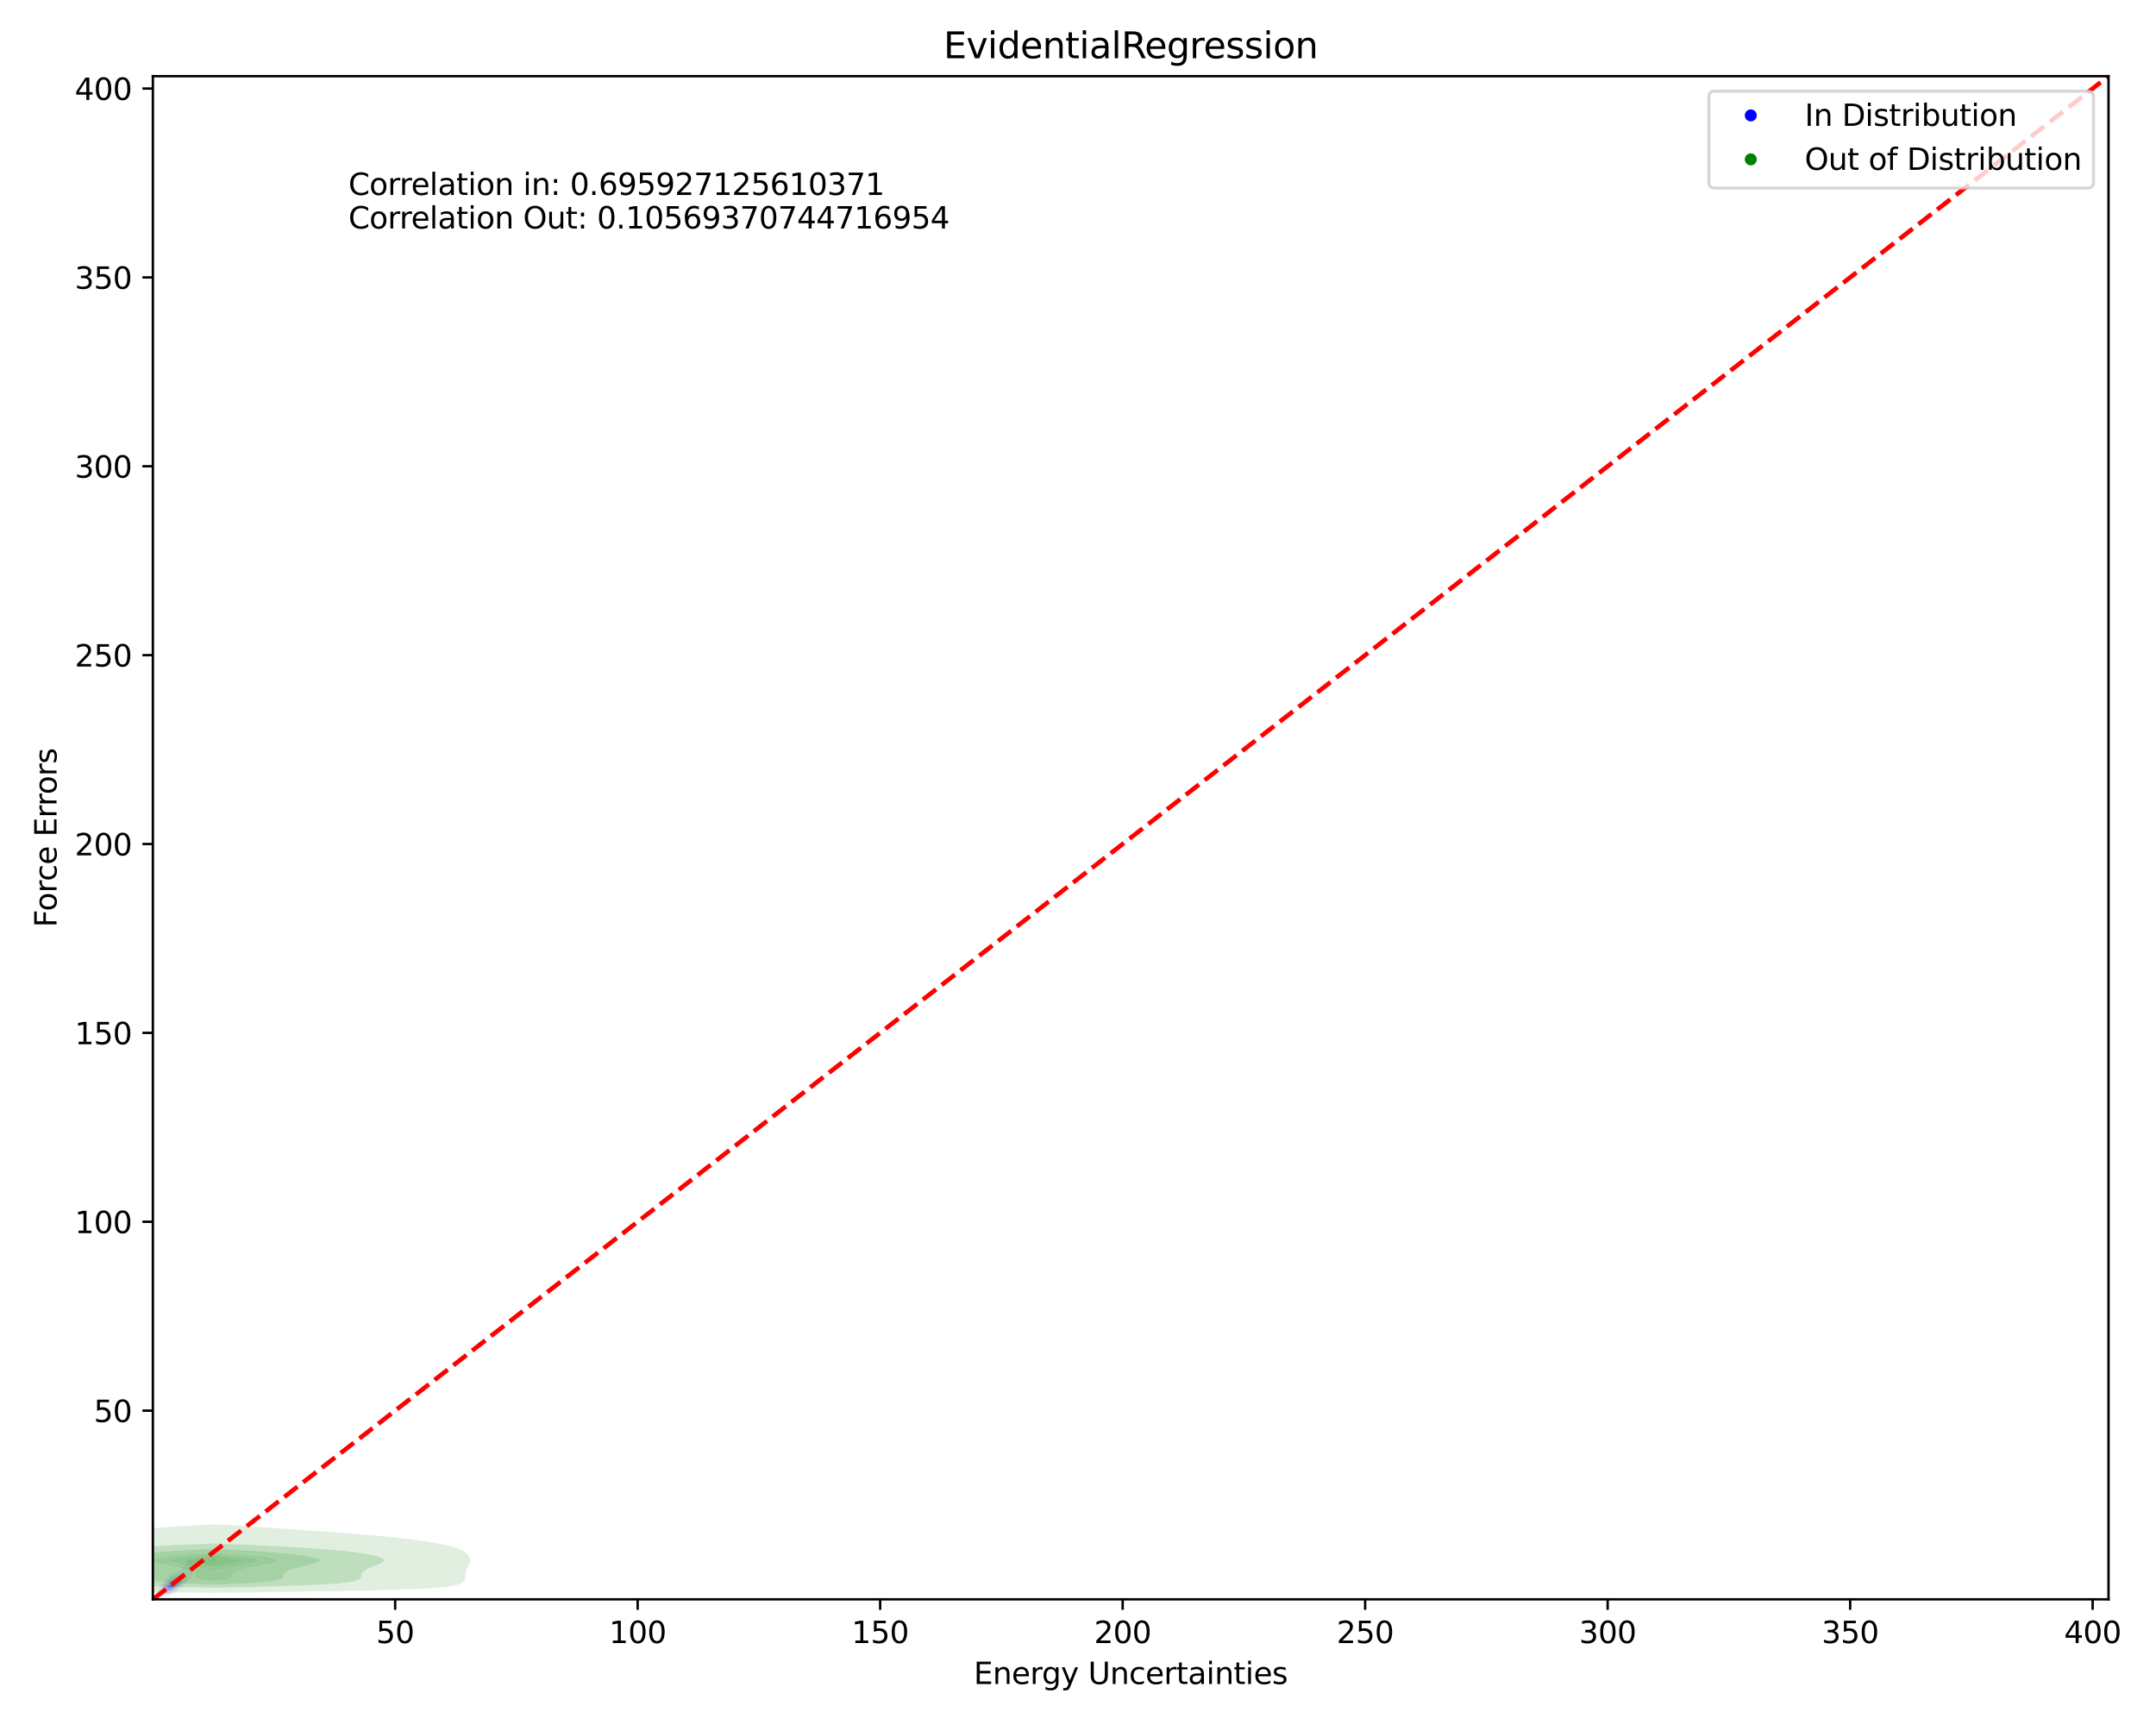 <?xml version="1.0" encoding="utf-8" standalone="no"?>
<!DOCTYPE svg PUBLIC "-//W3C//DTD SVG 1.1//EN"
  "http://www.w3.org/Graphics/SVG/1.1/DTD/svg11.dtd">
<svg xmlns:xlink="http://www.w3.org/1999/xlink" width="720pt" height="576pt" viewBox="0 0 720 576" xmlns="http://www.w3.org/2000/svg" version="1.1">
 <defs>
  <style type="text/css">*{stroke-linejoin: round; stroke-linecap: butt}</style>
 </defs>
 <g id="figure_1">
  <g id="patch_1">
   <path d="M 0 576 
L 720 576 
L 720 0 
L 0 0 
z
" style="fill: #ffffff"/>
  </g>
  <g id="axes_1">
   <g id="patch_2">
    <path d="M 51.05 534.04 
L 704.138 534.04 
L 704.138 25.44 
L 51.05 25.44 
z
" style="fill: #ffffff"/>
   </g>
   <g id="QuadContourSet_1">
    <path d="M 53.279 532.878 
L 53.371 532.901 
L 53.463 532.918 
L 53.555 532.93 
L 53.647 532.939 
L 53.739 532.945 
L 53.832 532.95 
L 53.924 532.953 
L 54.016 532.955 
L 54.108 532.957 
L 54.2 532.959 
L 54.292 532.962 
L 54.384 532.965 
L 54.476 532.969 
L 54.568 532.972 
L 54.66 532.976 
L 54.753 532.98 
L 54.845 532.983 
L 54.937 532.984 
L 55.029 532.984 
L 55.121 532.983 
L 55.213 532.979 
L 55.305 532.973 
L 55.397 532.964 
L 55.489 532.953 
L 55.582 532.94 
L 55.674 532.923 
L 55.766 532.903 
L 55.858 532.879 
L 55.95 532.852 
L 55.963 532.848 
L 56.042 532.829 
L 56.134 532.804 
L 56.226 532.777 
L 56.318 532.746 
L 56.41 532.712 
L 56.471 532.688 
L 56.503 532.679 
L 56.595 532.65 
L 56.687 532.619 
L 56.779 532.586 
L 56.871 532.55 
L 56.926 532.528 
L 56.963 532.517 
L 57.055 532.489 
L 57.147 532.461 
L 57.239 532.431 
L 57.332 532.4 
L 57.424 532.369 
L 57.427 532.368 
L 57.516 532.347 
L 57.608 532.324 
L 57.7 532.3 
L 57.792 532.275 
L 57.884 532.248 
L 57.976 532.219 
L 58.01 532.208 
L 58.068 532.192 
L 58.16 532.165 
L 58.253 532.133 
L 58.345 532.096 
L 58.437 532.053 
L 58.447 532.048 
L 58.529 532.013 
L 58.621 531.967 
L 58.713 531.914 
L 58.754 531.888 
L 58.805 531.86 
L 58.897 531.803 
L 58.989 531.737 
L 59.002 531.728 
L 59.082 531.675 
L 59.174 531.605 
L 59.218 531.568 
L 59.266 531.533 
L 59.358 531.459 
L 59.415 531.408 
L 59.45 531.381 
L 59.542 531.303 
L 59.601 531.248 
L 59.634 531.22 
L 59.726 531.139 
L 59.779 531.088 
L 59.818 531.054 
L 59.91 530.969 
L 59.953 530.928 
L 60.003 530.884 
L 60.095 530.798 
L 60.125 530.768 
L 60.187 530.714 
L 60.279 530.625 
L 60.297 530.608 
L 60.371 530.543 
L 60.463 530.453 
L 60.468 530.448 
L 60.555 530.371 
L 60.64 530.288 
L 60.647 530.282 
L 60.739 530.199 
L 60.812 530.128 
L 60.832 530.11 
L 60.924 530.025 
L 60.98 529.968 
L 61.016 529.935 
L 61.108 529.846 
L 61.145 529.808 
L 61.2 529.755 
L 61.292 529.66 
L 61.304 529.648 
L 61.384 529.568 
L 61.459 529.488 
L 61.476 529.47 
L 61.568 529.373 
L 61.609 529.328 
L 61.66 529.273 
L 61.753 529.168 
L 61.753 529.168 
L 61.845 529.068 
L 61.897 529.008 
L 61.937 528.962 
L 62.029 528.855 
L 62.035 528.848 
L 62.121 528.751 
L 62.175 528.688 
L 62.213 528.644 
L 62.305 528.537 
L 62.314 528.527 
L 62.397 528.435 
L 62.457 528.367 
L 62.489 528.332 
L 62.582 528.231 
L 62.604 528.207 
L 62.674 528.135 
L 62.757 528.047 
L 62.766 528.038 
L 62.858 527.949 
L 62.921 527.887 
L 62.95 527.859 
L 63.042 527.774 
L 63.092 527.727 
L 63.134 527.689 
L 63.226 527.605 
L 63.267 527.567 
L 63.318 527.521 
L 63.41 527.433 
L 63.437 527.407 
L 63.503 527.344 
L 63.592 527.247 
L 63.595 527.244 
L 63.687 527.142 
L 63.731 527.087 
L 63.779 527.028 
L 63.851 526.927 
L 63.871 526.9 
L 63.958 526.767 
L 63.963 526.759 
L 64.054 526.607 
L 64.055 526.605 
L 64.142 526.447 
L 64.147 526.437 
L 64.222 526.287 
L 64.239 526.25 
L 64.296 526.127 
L 64.332 526.04 
L 64.361 525.967 
L 64.418 525.807 
L 64.424 525.786 
L 64.465 525.647 
L 64.498 525.487 
L 64.515 525.327 
L 64.511 525.167 
L 64.478 525.007 
L 64.424 524.873 
L 64.411 524.847 
L 64.332 524.711 
L 64.317 524.687 
L 64.239 524.555 
L 64.224 524.527 
L 64.161 524.367 
L 64.147 524.291 
L 64.133 524.207 
L 64.133 524.047 
L 64.147 523.94 
L 64.154 523.887 
L 64.189 523.727 
L 64.234 523.567 
L 64.239 523.551 
L 64.286 523.407 
L 64.332 523.273 
L 64.34 523.247 
L 64.395 523.087 
L 64.424 522.999 
L 64.447 522.927 
L 64.496 522.767 
L 64.516 522.692 
L 64.539 522.607 
L 64.576 522.447 
L 64.606 522.287 
L 64.608 522.271 
L 64.629 522.127 
L 64.644 521.967 
L 64.652 521.807 
L 64.651 521.647 
L 64.638 521.486 
L 64.61 521.326 
L 64.608 521.318 
L 64.559 521.166 
L 64.516 521.081 
L 64.469 521.006 
L 64.424 520.953 
L 64.332 520.87 
L 64.295 520.846 
L 64.239 520.814 
L 64.147 520.774 
L 64.055 520.748 
L 63.963 520.731 
L 63.871 520.724 
L 63.779 520.724 
L 63.687 520.733 
L 63.595 520.75 
L 63.503 520.776 
L 63.41 520.811 
L 63.341 520.846 
L 63.318 520.857 
L 63.226 520.909 
L 63.134 520.973 
L 63.093 521.006 
L 63.042 521.046 
L 62.95 521.128 
L 62.912 521.166 
L 62.858 521.219 
L 62.766 521.322 
L 62.762 521.326 
L 62.674 521.428 
L 62.628 521.486 
L 62.582 521.543 
L 62.504 521.647 
L 62.489 521.665 
L 62.397 521.79 
L 62.386 521.807 
L 62.305 521.916 
L 62.27 521.967 
L 62.213 522.043 
L 62.154 522.127 
L 62.121 522.171 
L 62.038 522.287 
L 62.029 522.298 
L 61.937 522.421 
L 61.918 522.447 
L 61.845 522.542 
L 61.796 522.607 
L 61.753 522.661 
L 61.671 522.767 
L 61.66 522.779 
L 61.568 522.893 
L 61.541 522.927 
L 61.476 523.004 
L 61.408 523.087 
L 61.384 523.115 
L 61.292 523.222 
L 61.271 523.247 
L 61.2 523.327 
L 61.129 523.407 
L 61.108 523.43 
L 61.016 523.53 
L 60.981 523.567 
L 60.924 523.627 
L 60.832 523.721 
L 60.826 523.727 
L 60.739 523.81 
L 60.658 523.887 
L 60.647 523.896 
L 60.555 523.976 
L 60.47 524.047 
L 60.463 524.052 
L 60.371 524.121 
L 60.279 524.185 
L 60.244 524.207 
L 60.187 524.242 
L 60.095 524.294 
L 60.003 524.34 
L 59.945 524.367 
L 59.91 524.382 
L 59.818 524.418 
L 59.726 524.451 
L 59.634 524.481 
L 59.542 524.51 
L 59.488 524.527 
L 59.45 524.538 
L 59.358 524.563 
L 59.266 524.59 
L 59.174 524.617 
L 59.082 524.646 
L 58.989 524.678 
L 58.967 524.687 
L 58.897 524.711 
L 58.805 524.746 
L 58.713 524.784 
L 58.621 524.826 
L 58.58 524.847 
L 58.529 524.87 
L 58.437 524.917 
L 58.345 524.968 
L 58.28 525.007 
L 58.253 525.022 
L 58.16 525.077 
L 58.068 525.137 
L 58.026 525.167 
L 57.976 525.2 
L 57.884 525.263 
L 57.801 525.327 
L 57.792 525.333 
L 57.7 525.4 
L 57.608 525.474 
L 57.592 525.487 
L 57.516 525.545 
L 57.424 525.621 
L 57.393 525.647 
L 57.332 525.695 
L 57.239 525.772 
L 57.199 525.807 
L 57.147 525.848 
L 57.055 525.923 
L 57.005 525.967 
L 56.963 525.999 
L 56.871 526.072 
L 56.807 526.127 
L 56.779 526.148 
L 56.687 526.217 
L 56.603 526.287 
L 56.595 526.293 
L 56.503 526.356 
L 56.41 526.43 
L 56.389 526.447 
L 56.318 526.494 
L 56.226 526.563 
L 56.174 526.607 
L 56.134 526.634 
L 56.042 526.7 
L 55.967 526.767 
L 55.95 526.779 
L 55.858 526.846 
L 55.771 526.927 
L 55.766 526.931 
L 55.674 527.001 
L 55.586 527.087 
L 55.582 527.091 
L 55.489 527.165 
L 55.408 527.247 
L 55.397 527.256 
L 55.305 527.334 
L 55.235 527.407 
L 55.213 527.426 
L 55.121 527.509 
L 55.066 527.567 
L 55.029 527.598 
L 54.937 527.686 
L 54.898 527.727 
L 54.845 527.774 
L 54.753 527.865 
L 54.732 527.887 
L 54.66 527.951 
L 54.569 528.047 
L 54.568 528.048 
L 54.476 528.132 
L 54.406 528.207 
L 54.384 528.227 
L 54.292 528.317 
L 54.246 528.367 
L 54.2 528.411 
L 54.108 528.508 
L 54.091 528.527 
L 54.016 528.601 
L 53.939 528.688 
L 53.924 528.703 
L 53.832 528.8 
L 53.791 528.848 
L 53.739 528.902 
L 53.65 529.008 
L 53.647 529.01 
L 53.555 529.113 
L 53.51 529.168 
L 53.463 529.222 
L 53.379 529.328 
L 53.371 529.338 
L 53.279 529.452 
L 53.251 529.488 
L 53.187 529.571 
L 53.13 529.648 
L 53.095 529.696 
L 53.016 529.808 
L 53.003 529.827 
L 52.91 529.963 
L 52.907 529.968 
L 52.818 530.104 
L 52.803 530.128 
L 52.726 530.256 
L 52.707 530.288 
L 52.634 530.42 
L 52.618 530.448 
L 52.542 530.599 
L 52.538 530.608 
L 52.464 530.768 
L 52.45 530.805 
L 52.4 530.928 
L 52.358 531.058 
L 52.347 531.088 
L 52.305 531.248 
L 52.278 531.408 
L 52.266 531.566 
L 52.266 531.568 
L 52.266 531.573 
L 52.272 531.728 
L 52.299 531.888 
L 52.354 532.048 
L 52.358 532.056 
L 52.436 532.208 
L 52.45 532.23 
L 52.542 532.362 
L 52.547 532.368 
L 52.634 532.472 
L 52.687 532.528 
L 52.726 532.567 
L 52.818 532.647 
L 52.874 532.688 
L 52.91 532.714 
L 53.003 532.77 
L 53.095 532.814 
L 53.187 532.848 
L 53.187 532.848 
z
M 54.777 532.368 
L 54.753 532.366 
L 54.66 532.358 
L 54.568 532.351 
L 54.476 532.344 
L 54.384 532.336 
L 54.292 532.328 
L 54.2 532.319 
L 54.108 532.308 
L 54.016 532.294 
L 53.924 532.276 
L 53.832 532.253 
L 53.739 532.222 
L 53.705 532.208 
L 53.647 532.183 
L 53.555 532.133 
L 53.463 532.069 
L 53.437 532.048 
L 53.371 531.985 
L 53.286 531.888 
L 53.279 531.877 
L 53.187 531.734 
L 53.183 531.728 
L 53.109 531.568 
L 53.095 531.522 
L 53.06 531.408 
L 53.035 531.248 
L 53.032 531.088 
L 53.049 530.928 
L 53.084 530.768 
L 53.095 530.736 
L 53.134 530.608 
L 53.187 530.478 
L 53.198 530.448 
L 53.274 530.288 
L 53.279 530.279 
L 53.361 530.128 
L 53.371 530.111 
L 53.458 529.968 
L 53.463 529.96 
L 53.555 529.82 
L 53.564 529.808 
L 53.647 529.69 
L 53.678 529.648 
L 53.739 529.567 
L 53.801 529.488 
L 53.832 529.449 
L 53.924 529.338 
L 53.932 529.328 
L 54.016 529.229 
L 54.071 529.168 
L 54.108 529.126 
L 54.2 529.026 
L 54.217 529.008 
L 54.292 528.927 
L 54.372 528.848 
L 54.384 528.834 
L 54.476 528.741 
L 54.533 528.688 
L 54.568 528.652 
L 54.66 528.564 
L 54.701 528.527 
L 54.753 528.478 
L 54.845 528.396 
L 54.878 528.367 
L 54.937 528.313 
L 55.029 528.234 
L 55.062 528.207 
L 55.121 528.155 
L 55.213 528.079 
L 55.254 528.047 
L 55.305 528.004 
L 55.397 527.93 
L 55.455 527.887 
L 55.489 527.859 
L 55.582 527.788 
L 55.667 527.727 
L 55.674 527.722 
L 55.766 527.652 
L 55.858 527.588 
L 55.889 527.567 
L 55.95 527.522 
L 56.042 527.458 
L 56.122 527.407 
L 56.134 527.398 
L 56.226 527.334 
L 56.318 527.274 
L 56.361 527.247 
L 56.41 527.212 
L 56.503 527.15 
L 56.595 527.092 
L 56.602 527.087 
L 56.687 527.027 
L 56.779 526.965 
L 56.837 526.927 
L 56.871 526.903 
L 56.963 526.837 
L 57.055 526.775 
L 57.067 526.767 
L 57.147 526.707 
L 57.239 526.642 
L 57.291 526.607 
L 57.332 526.576 
L 57.424 526.509 
L 57.515 526.447 
L 57.516 526.447 
L 57.608 526.38 
L 57.7 526.318 
L 57.751 526.287 
L 57.792 526.259 
L 57.884 526.2 
L 57.976 526.147 
L 58.015 526.127 
L 58.068 526.096 
L 58.16 526.048 
L 58.253 526.005 
L 58.345 525.968 
L 58.347 525.967 
L 58.437 525.931 
L 58.529 525.898 
L 58.621 525.87 
L 58.713 525.846 
L 58.805 525.824 
L 58.89 525.807 
L 58.897 525.805 
L 58.989 525.784 
L 59.082 525.765 
L 59.174 525.746 
L 59.266 525.728 
L 59.358 525.709 
L 59.45 525.69 
L 59.542 525.671 
L 59.634 525.651 
L 59.649 525.647 
L 59.726 525.625 
L 59.818 525.597 
L 59.91 525.568 
L 60.003 525.538 
L 60.095 525.508 
L 60.155 525.487 
L 60.187 525.474 
L 60.279 525.435 
L 60.371 525.397 
L 60.463 525.359 
L 60.543 525.327 
L 60.555 525.321 
L 60.647 525.278 
L 60.739 525.238 
L 60.832 525.201 
L 60.924 525.169 
L 60.93 525.167 
L 61.016 525.137 
L 61.108 525.114 
L 61.2 525.102 
L 61.292 525.106 
L 61.384 525.131 
L 61.45 525.167 
L 61.476 525.181 
L 61.568 525.258 
L 61.627 525.327 
L 61.66 525.368 
L 61.739 525.487 
L 61.753 525.509 
L 61.828 525.647 
L 61.845 525.681 
L 61.907 525.807 
L 61.937 525.869 
L 61.989 525.967 
L 62.029 526.038 
L 62.089 526.127 
L 62.121 526.171 
L 62.213 526.274 
L 62.227 526.287 
L 62.305 526.365 
L 62.387 526.447 
L 62.397 526.463 
L 62.475 526.607 
L 62.485 526.767 
L 62.452 526.927 
L 62.397 527.082 
L 62.396 527.087 
L 62.325 527.247 
L 62.305 527.284 
L 62.246 527.407 
L 62.213 527.465 
L 62.161 527.567 
L 62.121 527.636 
L 62.072 527.727 
L 62.029 527.798 
L 61.979 527.887 
L 61.937 527.955 
L 61.883 528.047 
L 61.845 528.107 
L 61.783 528.207 
L 61.753 528.252 
L 61.678 528.367 
L 61.66 528.393 
L 61.568 528.527 
L 61.568 528.527 
L 61.476 528.655 
L 61.453 528.688 
L 61.384 528.779 
L 61.332 528.848 
L 61.292 528.897 
L 61.202 529.008 
L 61.2 529.01 
L 61.108 529.12 
L 61.067 529.168 
L 61.016 529.226 
L 60.924 529.326 
L 60.922 529.328 
L 60.832 529.426 
L 60.772 529.488 
L 60.739 529.522 
L 60.647 529.615 
L 60.615 529.648 
L 60.555 529.708 
L 60.463 529.796 
L 60.451 529.808 
L 60.371 529.887 
L 60.284 529.968 
L 60.279 529.973 
L 60.187 530.062 
L 60.114 530.128 
L 60.095 530.146 
L 60.003 530.233 
L 59.941 530.288 
L 59.91 530.316 
L 59.818 530.401 
L 59.764 530.448 
L 59.726 530.483 
L 59.634 530.565 
L 59.582 530.608 
L 59.542 530.644 
L 59.45 530.723 
L 59.393 530.768 
L 59.358 530.798 
L 59.266 530.873 
L 59.191 530.928 
L 59.174 530.942 
L 59.082 531.013 
L 58.989 531.076 
L 58.971 531.088 
L 58.897 531.141 
L 58.805 531.201 
L 58.724 531.248 
L 58.713 531.255 
L 58.621 531.312 
L 58.529 531.363 
L 58.437 531.408 
L 58.437 531.408 
L 58.345 531.459 
L 58.253 531.504 
L 58.16 531.545 
L 58.105 531.568 
L 58.068 531.586 
L 57.976 531.63 
L 57.884 531.67 
L 57.792 531.707 
L 57.736 531.728 
L 57.7 531.745 
L 57.608 531.787 
L 57.516 531.825 
L 57.424 531.861 
L 57.351 531.888 
L 57.332 531.897 
L 57.239 531.938 
L 57.147 531.977 
L 57.055 532.012 
L 56.963 532.045 
L 56.954 532.048 
L 56.871 532.084 
L 56.779 532.121 
L 56.687 532.154 
L 56.595 532.185 
L 56.519 532.208 
L 56.503 532.214 
L 56.41 532.247 
L 56.318 532.276 
L 56.226 532.302 
L 56.134 532.325 
L 56.042 532.344 
L 55.95 532.361 
L 55.907 532.368 
L 55.858 532.377 
L 55.766 532.391 
L 55.674 532.402 
L 55.582 532.409 
L 55.489 532.413 
L 55.397 532.413 
L 55.305 532.411 
L 55.213 532.407 
L 55.121 532.401 
L 55.029 532.393 
L 54.937 532.384 
L 54.845 532.375 
z
" clip-path="url(#p620cfd3433)" style="fill: #eaeaf3"/>
    <path d="M 54.845 532.375 
L 54.937 532.384 
L 55.029 532.393 
L 55.121 532.401 
L 55.213 532.407 
L 55.305 532.411 
L 55.397 532.413 
L 55.489 532.413 
L 55.582 532.409 
L 55.674 532.402 
L 55.766 532.391 
L 55.858 532.377 
L 55.907 532.368 
L 55.95 532.361 
L 56.042 532.344 
L 56.134 532.325 
L 56.226 532.302 
L 56.318 532.276 
L 56.41 532.247 
L 56.503 532.214 
L 56.519 532.208 
L 56.595 532.185 
L 56.687 532.154 
L 56.779 532.121 
L 56.871 532.084 
L 56.954 532.048 
L 56.963 532.045 
L 57.055 532.012 
L 57.147 531.977 
L 57.239 531.938 
L 57.332 531.897 
L 57.351 531.888 
L 57.424 531.861 
L 57.516 531.825 
L 57.608 531.787 
L 57.7 531.745 
L 57.736 531.728 
L 57.792 531.707 
L 57.884 531.67 
L 57.976 531.63 
L 58.068 531.586 
L 58.105 531.568 
L 58.16 531.545 
L 58.253 531.504 
L 58.345 531.459 
L 58.437 531.408 
L 58.437 531.408 
L 58.529 531.363 
L 58.621 531.312 
L 58.713 531.255 
L 58.724 531.248 
L 58.805 531.201 
L 58.897 531.141 
L 58.971 531.088 
L 58.989 531.076 
L 59.082 531.013 
L 59.174 530.942 
L 59.191 530.928 
L 59.266 530.873 
L 59.358 530.798 
L 59.393 530.768 
L 59.45 530.723 
L 59.542 530.644 
L 59.582 530.608 
L 59.634 530.565 
L 59.726 530.483 
L 59.764 530.448 
L 59.818 530.401 
L 59.91 530.316 
L 59.941 530.288 
L 60.003 530.233 
L 60.095 530.146 
L 60.114 530.128 
L 60.187 530.062 
L 60.279 529.973 
L 60.284 529.968 
L 60.371 529.887 
L 60.451 529.808 
L 60.463 529.796 
L 60.555 529.708 
L 60.615 529.648 
L 60.647 529.615 
L 60.739 529.522 
L 60.772 529.488 
L 60.832 529.426 
L 60.922 529.328 
L 60.924 529.326 
L 61.016 529.226 
L 61.067 529.168 
L 61.108 529.12 
L 61.2 529.01 
L 61.202 529.008 
L 61.292 528.897 
L 61.332 528.848 
L 61.384 528.779 
L 61.453 528.688 
L 61.476 528.655 
L 61.568 528.527 
L 61.568 528.527 
L 61.66 528.393 
L 61.678 528.367 
L 61.753 528.252 
L 61.783 528.207 
L 61.845 528.107 
L 61.883 528.047 
L 61.937 527.955 
L 61.979 527.887 
L 62.029 527.798 
L 62.072 527.727 
L 62.121 527.636 
L 62.161 527.567 
L 62.213 527.465 
L 62.246 527.407 
L 62.305 527.284 
L 62.325 527.247 
L 62.396 527.087 
L 62.397 527.082 
L 62.452 526.927 
L 62.485 526.767 
L 62.475 526.607 
L 62.397 526.463 
L 62.387 526.447 
L 62.305 526.365 
L 62.227 526.287 
L 62.213 526.274 
L 62.121 526.171 
L 62.089 526.127 
L 62.029 526.038 
L 61.989 525.967 
L 61.937 525.869 
L 61.907 525.807 
L 61.845 525.681 
L 61.828 525.647 
L 61.753 525.509 
L 61.739 525.487 
L 61.66 525.368 
L 61.627 525.327 
L 61.568 525.258 
L 61.476 525.181 
L 61.45 525.167 
L 61.384 525.131 
L 61.292 525.106 
L 61.2 525.102 
L 61.108 525.114 
L 61.016 525.137 
L 60.93 525.167 
L 60.924 525.169 
L 60.832 525.201 
L 60.739 525.238 
L 60.647 525.278 
L 60.555 525.321 
L 60.543 525.327 
L 60.463 525.359 
L 60.371 525.397 
L 60.279 525.435 
L 60.187 525.474 
L 60.155 525.487 
L 60.095 525.508 
L 60.003 525.538 
L 59.91 525.568 
L 59.818 525.597 
L 59.726 525.625 
L 59.649 525.647 
L 59.634 525.651 
L 59.542 525.671 
L 59.45 525.69 
L 59.358 525.709 
L 59.266 525.728 
L 59.174 525.746 
L 59.082 525.765 
L 58.989 525.784 
L 58.897 525.805 
L 58.89 525.807 
L 58.805 525.824 
L 58.713 525.846 
L 58.621 525.87 
L 58.529 525.898 
L 58.437 525.931 
L 58.347 525.967 
L 58.345 525.968 
L 58.253 526.005 
L 58.16 526.048 
L 58.068 526.096 
L 58.015 526.127 
L 57.976 526.147 
L 57.884 526.2 
L 57.792 526.259 
L 57.751 526.287 
L 57.7 526.318 
L 57.608 526.38 
L 57.516 526.447 
L 57.515 526.447 
L 57.424 526.509 
L 57.332 526.576 
L 57.291 526.607 
L 57.239 526.642 
L 57.147 526.707 
L 57.067 526.767 
L 57.055 526.775 
L 56.963 526.837 
L 56.871 526.903 
L 56.837 526.927 
L 56.779 526.965 
L 56.687 527.027 
L 56.602 527.087 
L 56.595 527.092 
L 56.503 527.15 
L 56.41 527.212 
L 56.361 527.247 
L 56.318 527.274 
L 56.226 527.334 
L 56.134 527.398 
L 56.122 527.407 
L 56.042 527.458 
L 55.95 527.522 
L 55.889 527.567 
L 55.858 527.588 
L 55.766 527.652 
L 55.674 527.722 
L 55.667 527.727 
L 55.582 527.788 
L 55.489 527.859 
L 55.455 527.887 
L 55.397 527.93 
L 55.305 528.004 
L 55.254 528.047 
L 55.213 528.079 
L 55.121 528.155 
L 55.062 528.207 
L 55.029 528.234 
L 54.937 528.313 
L 54.878 528.367 
L 54.845 528.396 
L 54.753 528.478 
L 54.701 528.527 
L 54.66 528.564 
L 54.568 528.652 
L 54.533 528.688 
L 54.476 528.741 
L 54.384 528.834 
L 54.372 528.848 
L 54.292 528.927 
L 54.217 529.008 
L 54.2 529.026 
L 54.108 529.126 
L 54.071 529.168 
L 54.016 529.229 
L 53.932 529.328 
L 53.924 529.338 
L 53.832 529.449 
L 53.801 529.488 
L 53.739 529.567 
L 53.678 529.648 
L 53.647 529.69 
L 53.564 529.808 
L 53.555 529.82 
L 53.463 529.96 
L 53.458 529.968 
L 53.371 530.111 
L 53.361 530.128 
L 53.279 530.279 
L 53.274 530.288 
L 53.198 530.448 
L 53.187 530.478 
L 53.134 530.608 
L 53.095 530.736 
L 53.084 530.768 
L 53.049 530.928 
L 53.032 531.088 
L 53.035 531.248 
L 53.06 531.408 
L 53.095 531.522 
L 53.109 531.568 
L 53.183 531.728 
L 53.187 531.734 
L 53.279 531.877 
L 53.286 531.888 
L 53.371 531.985 
L 53.437 532.048 
L 53.463 532.069 
L 53.555 532.133 
L 53.647 532.183 
L 53.705 532.208 
L 53.739 532.222 
L 53.832 532.253 
L 53.924 532.276 
L 54.016 532.294 
L 54.108 532.308 
L 54.2 532.319 
L 54.292 532.328 
L 54.384 532.336 
L 54.476 532.344 
L 54.568 532.351 
L 54.66 532.358 
L 54.753 532.366 
L 54.777 532.368 
z
M 55.121 531.888 
L 55.121 531.888 
L 55.029 531.874 
L 54.937 531.86 
L 54.845 531.845 
L 54.753 531.829 
L 54.66 531.813 
L 54.568 531.794 
L 54.476 531.773 
L 54.384 531.747 
L 54.327 531.728 
L 54.292 531.715 
L 54.2 531.674 
L 54.108 531.62 
L 54.037 531.568 
L 54.016 531.547 
L 53.924 531.441 
L 53.899 531.408 
L 53.832 531.272 
L 53.821 531.248 
L 53.776 531.088 
L 53.758 530.928 
L 53.76 530.768 
L 53.782 530.608 
L 53.822 530.448 
L 53.832 530.421 
L 53.878 530.288 
L 53.924 530.187 
L 53.95 530.128 
L 54.016 530.006 
L 54.036 529.968 
L 54.108 529.852 
L 54.135 529.808 
L 54.2 529.714 
L 54.246 529.648 
L 54.292 529.588 
L 54.369 529.488 
L 54.384 529.469 
L 54.476 529.359 
L 54.503 529.328 
L 54.568 529.254 
L 54.647 529.168 
L 54.66 529.153 
L 54.753 529.057 
L 54.801 529.008 
L 54.845 528.964 
L 54.937 528.875 
L 54.966 528.848 
L 55.029 528.788 
L 55.121 528.706 
L 55.142 528.688 
L 55.213 528.624 
L 55.305 528.547 
L 55.329 528.527 
L 55.397 528.471 
L 55.489 528.398 
L 55.529 528.367 
L 55.582 528.327 
L 55.674 528.258 
L 55.745 528.207 
L 55.766 528.192 
L 55.858 528.126 
L 55.95 528.065 
L 55.977 528.047 
L 56.042 528.003 
L 56.134 527.943 
L 56.226 527.887 
L 56.226 527.887 
L 56.318 527.828 
L 56.41 527.772 
L 56.487 527.727 
L 56.503 527.718 
L 56.595 527.66 
L 56.687 527.606 
L 56.755 527.567 
L 56.779 527.552 
L 56.871 527.495 
L 56.963 527.441 
L 57.022 527.407 
L 57.055 527.386 
L 57.147 527.329 
L 57.239 527.275 
L 57.29 527.247 
L 57.332 527.221 
L 57.424 527.165 
L 57.516 527.113 
L 57.564 527.087 
L 57.608 527.06 
L 57.7 527.007 
L 57.792 526.958 
L 57.856 526.927 
L 57.884 526.911 
L 57.976 526.862 
L 58.068 526.817 
L 58.16 526.777 
L 58.185 526.767 
L 58.253 526.735 
L 58.345 526.695 
L 58.437 526.658 
L 58.529 526.625 
L 58.583 526.607 
L 58.621 526.592 
L 58.713 526.559 
L 58.805 526.528 
L 58.897 526.499 
L 58.989 526.473 
L 59.082 526.448 
L 59.084 526.447 
L 59.174 526.42 
L 59.266 526.393 
L 59.358 526.367 
L 59.45 526.343 
L 59.542 526.319 
L 59.634 526.297 
L 59.674 526.287 
L 59.726 526.273 
L 59.818 526.249 
L 59.91 526.226 
L 60.003 526.206 
L 60.095 526.187 
L 60.187 526.171 
L 60.279 526.159 
L 60.371 526.15 
L 60.463 526.147 
L 60.555 526.152 
L 60.647 526.167 
L 60.739 526.196 
L 60.832 526.245 
L 60.886 526.287 
L 60.924 526.324 
L 61.016 526.447 
L 61.016 526.447 
L 61.091 526.607 
L 61.108 526.657 
L 61.144 526.767 
L 61.183 526.927 
L 61.2 527.021 
L 61.213 527.087 
L 61.233 527.247 
L 61.242 527.407 
L 61.237 527.567 
L 61.216 527.727 
L 61.2 527.796 
L 61.181 527.887 
L 61.131 528.047 
L 61.108 528.103 
L 61.068 528.207 
L 61.016 528.315 
L 60.992 528.367 
L 60.924 528.49 
L 60.904 528.527 
L 60.832 528.644 
L 60.805 528.688 
L 60.739 528.783 
L 60.695 528.848 
L 60.647 528.911 
L 60.575 529.008 
L 60.555 529.032 
L 60.463 529.145 
L 60.445 529.168 
L 60.371 529.254 
L 60.307 529.328 
L 60.279 529.359 
L 60.187 529.46 
L 60.161 529.488 
L 60.095 529.558 
L 60.007 529.648 
L 60.003 529.653 
L 59.91 529.747 
L 59.849 529.808 
L 59.818 529.838 
L 59.726 529.928 
L 59.684 529.968 
L 59.634 530.016 
L 59.542 530.1 
L 59.511 530.128 
L 59.45 530.185 
L 59.358 530.265 
L 59.331 530.288 
L 59.266 530.346 
L 59.174 530.422 
L 59.14 530.448 
L 59.082 530.497 
L 58.989 530.569 
L 58.936 530.608 
L 58.897 530.638 
L 58.805 530.707 
L 58.713 530.768 
L 58.713 530.768 
L 58.621 530.834 
L 58.529 530.893 
L 58.469 530.928 
L 58.437 530.949 
L 58.345 531.007 
L 58.253 531.06 
L 58.2 531.088 
L 58.16 531.111 
L 58.068 531.164 
L 57.976 531.212 
L 57.902 531.248 
L 57.884 531.258 
L 57.792 531.307 
L 57.7 531.353 
L 57.608 531.395 
L 57.578 531.408 
L 57.516 531.439 
L 57.424 531.483 
L 57.332 531.524 
L 57.239 531.561 
L 57.223 531.568 
L 57.147 531.603 
L 57.055 531.642 
L 56.963 531.678 
L 56.871 531.711 
L 56.821 531.728 
L 56.779 531.745 
L 56.687 531.778 
L 56.595 531.808 
L 56.503 531.835 
L 56.41 531.859 
L 56.318 531.88 
L 56.28 531.888 
L 56.226 531.9 
L 56.134 531.918 
L 56.042 531.931 
L 55.95 531.941 
L 55.858 531.948 
L 55.766 531.95 
L 55.674 531.95 
L 55.582 531.945 
L 55.489 531.938 
L 55.397 531.928 
L 55.305 531.916 
L 55.213 531.903 
z
" clip-path="url(#p620cfd3433)" style="fill: #d6d6f4"/>
    <path d="M 55.213 531.903 
L 55.305 531.916 
L 55.397 531.928 
L 55.489 531.938 
L 55.582 531.945 
L 55.674 531.95 
L 55.766 531.95 
L 55.858 531.948 
L 55.95 531.941 
L 56.042 531.931 
L 56.134 531.918 
L 56.226 531.9 
L 56.28 531.888 
L 56.318 531.88 
L 56.41 531.859 
L 56.503 531.835 
L 56.595 531.808 
L 56.687 531.778 
L 56.779 531.745 
L 56.821 531.728 
L 56.871 531.711 
L 56.963 531.678 
L 57.055 531.642 
L 57.147 531.603 
L 57.223 531.568 
L 57.239 531.561 
L 57.332 531.524 
L 57.424 531.483 
L 57.516 531.439 
L 57.578 531.408 
L 57.608 531.395 
L 57.7 531.353 
L 57.792 531.307 
L 57.884 531.258 
L 57.902 531.248 
L 57.976 531.212 
L 58.068 531.164 
L 58.16 531.111 
L 58.2 531.088 
L 58.253 531.06 
L 58.345 531.007 
L 58.437 530.949 
L 58.469 530.928 
L 58.529 530.893 
L 58.621 530.834 
L 58.713 530.768 
L 58.713 530.768 
L 58.805 530.707 
L 58.897 530.638 
L 58.936 530.608 
L 58.989 530.569 
L 59.082 530.497 
L 59.14 530.448 
L 59.174 530.422 
L 59.266 530.346 
L 59.331 530.288 
L 59.358 530.265 
L 59.45 530.185 
L 59.511 530.128 
L 59.542 530.1 
L 59.634 530.016 
L 59.684 529.968 
L 59.726 529.928 
L 59.818 529.838 
L 59.849 529.808 
L 59.91 529.747 
L 60.003 529.653 
L 60.007 529.648 
L 60.095 529.558 
L 60.161 529.488 
L 60.187 529.46 
L 60.279 529.359 
L 60.307 529.328 
L 60.371 529.254 
L 60.445 529.168 
L 60.463 529.145 
L 60.555 529.032 
L 60.575 529.008 
L 60.647 528.911 
L 60.695 528.848 
L 60.739 528.783 
L 60.805 528.688 
L 60.832 528.644 
L 60.904 528.527 
L 60.924 528.49 
L 60.992 528.367 
L 61.016 528.315 
L 61.068 528.207 
L 61.108 528.103 
L 61.131 528.047 
L 61.181 527.887 
L 61.2 527.796 
L 61.216 527.727 
L 61.237 527.567 
L 61.242 527.407 
L 61.233 527.247 
L 61.213 527.087 
L 61.2 527.021 
L 61.183 526.927 
L 61.144 526.767 
L 61.108 526.657 
L 61.091 526.607 
L 61.016 526.447 
L 61.016 526.447 
L 60.924 526.324 
L 60.886 526.287 
L 60.832 526.245 
L 60.739 526.196 
L 60.647 526.167 
L 60.555 526.152 
L 60.463 526.147 
L 60.371 526.15 
L 60.279 526.159 
L 60.187 526.171 
L 60.095 526.187 
L 60.003 526.206 
L 59.91 526.226 
L 59.818 526.249 
L 59.726 526.273 
L 59.674 526.287 
L 59.634 526.297 
L 59.542 526.319 
L 59.45 526.343 
L 59.358 526.367 
L 59.266 526.393 
L 59.174 526.42 
L 59.084 526.447 
L 59.082 526.448 
L 58.989 526.473 
L 58.897 526.499 
L 58.805 526.528 
L 58.713 526.559 
L 58.621 526.592 
L 58.583 526.607 
L 58.529 526.625 
L 58.437 526.658 
L 58.345 526.695 
L 58.253 526.735 
L 58.185 526.767 
L 58.16 526.777 
L 58.068 526.817 
L 57.976 526.862 
L 57.884 526.911 
L 57.856 526.927 
L 57.792 526.958 
L 57.7 527.007 
L 57.608 527.06 
L 57.564 527.087 
L 57.516 527.113 
L 57.424 527.165 
L 57.332 527.221 
L 57.29 527.247 
L 57.239 527.275 
L 57.147 527.329 
L 57.055 527.386 
L 57.022 527.407 
L 56.963 527.441 
L 56.871 527.495 
L 56.779 527.552 
L 56.755 527.567 
L 56.687 527.606 
L 56.595 527.66 
L 56.503 527.718 
L 56.487 527.727 
L 56.41 527.772 
L 56.318 527.828 
L 56.226 527.887 
L 56.226 527.887 
L 56.134 527.943 
L 56.042 528.003 
L 55.977 528.047 
L 55.95 528.065 
L 55.858 528.126 
L 55.766 528.192 
L 55.745 528.207 
L 55.674 528.258 
L 55.582 528.327 
L 55.529 528.367 
L 55.489 528.398 
L 55.397 528.471 
L 55.329 528.527 
L 55.305 528.547 
L 55.213 528.624 
L 55.142 528.688 
L 55.121 528.706 
L 55.029 528.788 
L 54.966 528.848 
L 54.937 528.875 
L 54.845 528.964 
L 54.801 529.008 
L 54.753 529.057 
L 54.66 529.153 
L 54.647 529.168 
L 54.568 529.254 
L 54.503 529.328 
L 54.476 529.359 
L 54.384 529.469 
L 54.369 529.488 
L 54.292 529.588 
L 54.246 529.648 
L 54.2 529.714 
L 54.135 529.808 
L 54.108 529.852 
L 54.036 529.968 
L 54.016 530.006 
L 53.95 530.128 
L 53.924 530.187 
L 53.878 530.288 
L 53.832 530.421 
L 53.822 530.448 
L 53.782 530.608 
L 53.76 530.768 
L 53.758 530.928 
L 53.776 531.088 
L 53.821 531.248 
L 53.832 531.272 
L 53.899 531.408 
L 53.924 531.441 
L 54.016 531.547 
L 54.037 531.568 
L 54.108 531.62 
L 54.2 531.674 
L 54.292 531.715 
L 54.327 531.728 
L 54.384 531.747 
L 54.476 531.773 
L 54.568 531.794 
L 54.66 531.813 
L 54.753 531.829 
L 54.845 531.845 
L 54.937 531.86 
L 55.029 531.874 
L 55.121 531.888 
L 55.121 531.888 
z
M 55.626 531.568 
L 55.582 531.561 
L 55.489 531.545 
L 55.397 531.526 
L 55.305 531.505 
L 55.213 531.482 
L 55.121 531.458 
L 55.029 531.433 
L 54.948 531.408 
L 54.937 531.404 
L 54.845 531.371 
L 54.753 531.332 
L 54.66 531.284 
L 54.603 531.248 
L 54.568 531.219 
L 54.476 531.125 
L 54.447 531.088 
L 54.384 530.954 
L 54.374 530.928 
L 54.345 530.768 
L 54.347 530.608 
L 54.373 530.448 
L 54.384 530.409 
L 54.418 530.288 
L 54.476 530.139 
L 54.481 530.128 
L 54.559 529.968 
L 54.568 529.952 
L 54.652 529.808 
L 54.66 529.796 
L 54.753 529.659 
L 54.76 529.648 
L 54.845 529.535 
L 54.881 529.488 
L 54.937 529.421 
L 55.016 529.328 
L 55.029 529.313 
L 55.121 529.213 
L 55.164 529.168 
L 55.213 529.117 
L 55.305 529.027 
L 55.326 529.008 
L 55.397 528.94 
L 55.489 528.859 
L 55.502 528.848 
L 55.582 528.779 
L 55.674 528.704 
L 55.694 528.688 
L 55.766 528.63 
L 55.858 528.56 
L 55.903 528.527 
L 55.95 528.492 
L 56.042 528.426 
L 56.129 528.367 
L 56.134 528.364 
L 56.226 528.3 
L 56.318 528.24 
L 56.369 528.207 
L 56.41 528.18 
L 56.503 528.12 
L 56.595 528.063 
L 56.62 528.047 
L 56.687 528.004 
L 56.779 527.946 
L 56.871 527.891 
L 56.877 527.887 
L 56.963 527.832 
L 57.055 527.775 
L 57.138 527.727 
L 57.147 527.722 
L 57.239 527.663 
L 57.332 527.609 
L 57.407 527.567 
L 57.424 527.557 
L 57.516 527.502 
L 57.608 527.45 
L 57.691 527.407 
L 57.7 527.402 
L 57.792 527.35 
L 57.884 527.303 
L 57.976 527.259 
L 58.003 527.247 
L 58.068 527.214 
L 58.16 527.171 
L 58.253 527.132 
L 58.345 527.095 
L 58.366 527.087 
L 58.437 527.057 
L 58.529 527.022 
L 58.621 526.989 
L 58.713 526.958 
L 58.805 526.93 
L 58.814 526.927 
L 58.897 526.9 
L 58.989 526.872 
L 59.082 526.847 
L 59.174 526.822 
L 59.266 526.8 
L 59.358 526.779 
L 59.411 526.767 
L 59.45 526.758 
L 59.542 526.739 
L 59.634 526.722 
L 59.726 526.709 
L 59.818 526.698 
L 59.91 526.692 
L 60.003 526.691 
L 60.095 526.698 
L 60.187 526.714 
L 60.279 526.743 
L 60.33 526.767 
L 60.371 526.791 
L 60.463 526.872 
L 60.509 526.927 
L 60.555 527.007 
L 60.593 527.087 
L 60.64 527.247 
L 60.647 527.292 
L 60.665 527.407 
L 60.674 527.567 
L 60.668 527.727 
L 60.647 527.887 
L 60.647 527.887 
L 60.613 528.047 
L 60.564 528.207 
L 60.555 528.229 
L 60.502 528.367 
L 60.463 528.448 
L 60.426 528.527 
L 60.371 528.626 
L 60.338 528.688 
L 60.279 528.78 
L 60.237 528.848 
L 60.187 528.92 
L 60.126 529.008 
L 60.095 529.048 
L 60.003 529.168 
L 60.003 529.168 
L 59.91 529.282 
L 59.873 529.328 
L 59.818 529.391 
L 59.732 529.488 
L 59.726 529.494 
L 59.634 529.595 
L 59.585 529.648 
L 59.542 529.692 
L 59.45 529.785 
L 59.427 529.808 
L 59.358 529.877 
L 59.266 529.963 
L 59.261 529.968 
L 59.174 530.05 
L 59.084 530.128 
L 59.082 530.13 
L 58.989 530.212 
L 58.897 530.286 
L 58.895 530.288 
L 58.805 530.362 
L 58.713 530.432 
L 58.691 530.448 
L 58.621 530.502 
L 58.529 530.568 
L 58.469 530.608 
L 58.437 530.631 
L 58.345 530.693 
L 58.253 530.751 
L 58.224 530.768 
L 58.16 530.809 
L 58.068 530.865 
L 57.976 530.916 
L 57.954 530.928 
L 57.884 530.969 
L 57.792 531.019 
L 57.7 531.066 
L 57.654 531.088 
L 57.608 531.112 
L 57.516 531.159 
L 57.424 531.202 
L 57.332 531.242 
L 57.317 531.248 
L 57.239 531.284 
L 57.147 531.323 
L 57.055 531.36 
L 56.963 531.394 
L 56.921 531.408 
L 56.871 531.427 
L 56.779 531.459 
L 56.687 531.487 
L 56.595 531.513 
L 56.503 531.535 
L 56.41 531.554 
L 56.328 531.568 
L 56.318 531.57 
L 56.226 531.583 
L 56.134 531.592 
L 56.042 531.597 
L 55.95 531.597 
L 55.858 531.594 
L 55.766 531.586 
L 55.674 531.575 
z
" clip-path="url(#p620cfd3433)" style="fill: #bdbdf5"/>
    <path d="M 55.674 531.575 
L 55.766 531.586 
L 55.858 531.594 
L 55.95 531.597 
L 56.042 531.597 
L 56.134 531.592 
L 56.226 531.583 
L 56.318 531.57 
L 56.328 531.568 
L 56.41 531.554 
L 56.503 531.535 
L 56.595 531.513 
L 56.687 531.487 
L 56.779 531.459 
L 56.871 531.427 
L 56.921 531.408 
L 56.963 531.394 
L 57.055 531.36 
L 57.147 531.323 
L 57.239 531.284 
L 57.317 531.248 
L 57.332 531.242 
L 57.424 531.202 
L 57.516 531.159 
L 57.608 531.112 
L 57.654 531.088 
L 57.7 531.066 
L 57.792 531.019 
L 57.884 530.969 
L 57.954 530.928 
L 57.976 530.916 
L 58.068 530.865 
L 58.16 530.809 
L 58.224 530.768 
L 58.253 530.751 
L 58.345 530.693 
L 58.437 530.631 
L 58.469 530.608 
L 58.529 530.568 
L 58.621 530.502 
L 58.691 530.448 
L 58.713 530.432 
L 58.805 530.362 
L 58.895 530.288 
L 58.897 530.286 
L 58.989 530.212 
L 59.082 530.13 
L 59.084 530.128 
L 59.174 530.05 
L 59.261 529.968 
L 59.266 529.963 
L 59.358 529.877 
L 59.427 529.808 
L 59.45 529.785 
L 59.542 529.692 
L 59.585 529.648 
L 59.634 529.595 
L 59.726 529.494 
L 59.732 529.488 
L 59.818 529.391 
L 59.873 529.328 
L 59.91 529.282 
L 60.003 529.168 
L 60.003 529.168 
L 60.095 529.048 
L 60.126 529.008 
L 60.187 528.92 
L 60.237 528.848 
L 60.279 528.78 
L 60.338 528.688 
L 60.371 528.626 
L 60.426 528.527 
L 60.463 528.448 
L 60.502 528.367 
L 60.555 528.229 
L 60.564 528.207 
L 60.613 528.047 
L 60.647 527.887 
L 60.647 527.887 
L 60.668 527.727 
L 60.674 527.567 
L 60.665 527.407 
L 60.647 527.292 
L 60.64 527.247 
L 60.593 527.087 
L 60.555 527.007 
L 60.509 526.927 
L 60.463 526.872 
L 60.371 526.791 
L 60.33 526.767 
L 60.279 526.743 
L 60.187 526.714 
L 60.095 526.698 
L 60.003 526.691 
L 59.91 526.692 
L 59.818 526.698 
L 59.726 526.709 
L 59.634 526.722 
L 59.542 526.739 
L 59.45 526.758 
L 59.411 526.767 
L 59.358 526.779 
L 59.266 526.8 
L 59.174 526.822 
L 59.082 526.847 
L 58.989 526.872 
L 58.897 526.9 
L 58.814 526.927 
L 58.805 526.93 
L 58.713 526.958 
L 58.621 526.989 
L 58.529 527.022 
L 58.437 527.057 
L 58.366 527.087 
L 58.345 527.095 
L 58.253 527.132 
L 58.16 527.171 
L 58.068 527.214 
L 58.003 527.247 
L 57.976 527.259 
L 57.884 527.303 
L 57.792 527.35 
L 57.7 527.402 
L 57.691 527.407 
L 57.608 527.45 
L 57.516 527.502 
L 57.424 527.557 
L 57.407 527.567 
L 57.332 527.609 
L 57.239 527.663 
L 57.147 527.722 
L 57.138 527.727 
L 57.055 527.775 
L 56.963 527.832 
L 56.877 527.887 
L 56.871 527.891 
L 56.779 527.946 
L 56.687 528.004 
L 56.62 528.047 
L 56.595 528.063 
L 56.503 528.12 
L 56.41 528.18 
L 56.369 528.207 
L 56.318 528.24 
L 56.226 528.3 
L 56.134 528.364 
L 56.129 528.367 
L 56.042 528.426 
L 55.95 528.492 
L 55.903 528.527 
L 55.858 528.56 
L 55.766 528.63 
L 55.694 528.688 
L 55.674 528.704 
L 55.582 528.779 
L 55.502 528.848 
L 55.489 528.859 
L 55.397 528.94 
L 55.326 529.008 
L 55.305 529.027 
L 55.213 529.117 
L 55.164 529.168 
L 55.121 529.213 
L 55.029 529.313 
L 55.016 529.328 
L 54.937 529.421 
L 54.881 529.488 
L 54.845 529.535 
L 54.76 529.648 
L 54.753 529.659 
L 54.66 529.796 
L 54.652 529.808 
L 54.568 529.952 
L 54.559 529.968 
L 54.481 530.128 
L 54.476 530.139 
L 54.418 530.288 
L 54.384 530.409 
L 54.373 530.448 
L 54.347 530.608 
L 54.345 530.768 
L 54.374 530.928 
L 54.384 530.954 
L 54.447 531.088 
L 54.476 531.125 
L 54.568 531.219 
L 54.603 531.248 
L 54.66 531.284 
L 54.753 531.332 
L 54.845 531.371 
L 54.937 531.404 
L 54.948 531.408 
L 55.029 531.433 
L 55.121 531.458 
L 55.213 531.482 
L 55.305 531.505 
L 55.397 531.526 
L 55.489 531.545 
L 55.582 531.561 
L 55.626 531.568 
z
M 55.724 531.248 
L 55.674 531.235 
L 55.582 531.209 
L 55.489 531.179 
L 55.397 531.145 
L 55.305 531.108 
L 55.259 531.088 
L 55.213 531.064 
L 55.121 531.01 
L 55.029 530.944 
L 55.009 530.928 
L 54.937 530.84 
L 54.889 530.768 
L 54.845 530.623 
L 54.841 530.608 
L 54.837 530.448 
L 54.845 530.407 
L 54.865 530.288 
L 54.916 530.128 
L 54.937 530.083 
L 54.988 529.968 
L 55.029 529.895 
L 55.077 529.808 
L 55.121 529.742 
L 55.183 529.648 
L 55.213 529.608 
L 55.305 529.488 
L 55.306 529.488 
L 55.397 529.38 
L 55.443 529.328 
L 55.489 529.278 
L 55.582 529.182 
L 55.596 529.168 
L 55.674 529.092 
L 55.766 529.008 
L 55.766 529.008 
L 55.858 528.926 
L 55.95 528.849 
L 55.951 528.848 
L 56.042 528.773 
L 56.134 528.702 
L 56.153 528.688 
L 56.226 528.631 
L 56.318 528.563 
L 56.368 528.527 
L 56.41 528.497 
L 56.503 528.431 
L 56.595 528.369 
L 56.597 528.367 
L 56.687 528.305 
L 56.779 528.243 
L 56.834 528.207 
L 56.871 528.183 
L 56.963 528.122 
L 57.055 528.064 
L 57.082 528.047 
L 57.147 528.005 
L 57.239 527.948 
L 57.332 527.893 
L 57.342 527.887 
L 57.424 527.837 
L 57.516 527.784 
L 57.608 527.734 
L 57.621 527.727 
L 57.7 527.683 
L 57.792 527.634 
L 57.884 527.589 
L 57.932 527.567 
L 57.976 527.545 
L 58.068 527.502 
L 58.16 527.462 
L 58.253 527.425 
L 58.298 527.407 
L 58.345 527.388 
L 58.437 527.354 
L 58.529 527.321 
L 58.621 527.292 
L 58.713 527.264 
L 58.772 527.247 
L 58.805 527.237 
L 58.897 527.212 
L 58.989 527.189 
L 59.082 527.169 
L 59.174 527.15 
L 59.266 527.134 
L 59.358 527.121 
L 59.45 527.111 
L 59.542 527.105 
L 59.634 527.105 
L 59.726 527.111 
L 59.818 527.128 
L 59.91 527.157 
L 60.003 527.206 
L 60.056 527.247 
L 60.095 527.289 
L 60.173 527.407 
L 60.187 527.443 
L 60.226 527.567 
L 60.248 527.727 
L 60.246 527.887 
L 60.226 528.047 
L 60.189 528.207 
L 60.187 528.213 
L 60.137 528.367 
L 60.095 528.467 
L 60.07 528.527 
L 60.003 528.661 
L 59.99 528.688 
L 59.91 528.823 
L 59.897 528.848 
L 59.818 528.967 
L 59.792 529.008 
L 59.726 529.099 
L 59.676 529.168 
L 59.634 529.221 
L 59.549 529.328 
L 59.542 529.336 
L 59.45 529.445 
L 59.413 529.488 
L 59.358 529.549 
L 59.266 529.648 
L 59.266 529.648 
L 59.174 529.743 
L 59.108 529.808 
L 59.082 529.834 
L 58.989 529.921 
L 58.938 529.968 
L 58.897 530.005 
L 58.805 530.085 
L 58.755 530.128 
L 58.713 530.163 
L 58.621 530.237 
L 58.554 530.288 
L 58.529 530.308 
L 58.437 530.377 
L 58.345 530.441 
L 58.334 530.448 
L 58.253 530.505 
L 58.16 530.565 
L 58.091 530.608 
L 58.068 530.622 
L 57.976 530.679 
L 57.884 530.732 
L 57.819 530.768 
L 57.792 530.783 
L 57.7 530.833 
L 57.608 530.881 
L 57.516 530.925 
L 57.51 530.928 
L 57.424 530.97 
L 57.332 531.012 
L 57.239 531.051 
L 57.147 531.087 
L 57.146 531.088 
L 57.055 531.124 
L 56.963 531.157 
L 56.871 531.187 
L 56.779 531.214 
L 56.687 531.238 
L 56.641 531.248 
L 56.595 531.259 
L 56.503 531.276 
L 56.41 531.29 
L 56.318 531.299 
L 56.226 531.304 
L 56.134 531.304 
L 56.042 531.299 
L 55.95 531.29 
L 55.858 531.276 
L 55.766 531.258 
z
" clip-path="url(#p620cfd3433)" style="fill: #a1a1f7"/>
    <path d="M 55.766 531.258 
L 55.858 531.276 
L 55.95 531.29 
L 56.042 531.299 
L 56.134 531.304 
L 56.226 531.304 
L 56.318 531.299 
L 56.41 531.29 
L 56.503 531.276 
L 56.595 531.259 
L 56.641 531.248 
L 56.687 531.238 
L 56.779 531.214 
L 56.871 531.187 
L 56.963 531.157 
L 57.055 531.124 
L 57.146 531.088 
L 57.147 531.087 
L 57.239 531.051 
L 57.332 531.012 
L 57.424 530.97 
L 57.51 530.928 
L 57.516 530.925 
L 57.608 530.881 
L 57.7 530.833 
L 57.792 530.783 
L 57.819 530.768 
L 57.884 530.732 
L 57.976 530.679 
L 58.068 530.622 
L 58.091 530.608 
L 58.16 530.565 
L 58.253 530.505 
L 58.334 530.448 
L 58.345 530.441 
L 58.437 530.377 
L 58.529 530.308 
L 58.554 530.288 
L 58.621 530.237 
L 58.713 530.163 
L 58.755 530.128 
L 58.805 530.085 
L 58.897 530.005 
L 58.938 529.968 
L 58.989 529.921 
L 59.082 529.834 
L 59.108 529.808 
L 59.174 529.743 
L 59.266 529.648 
L 59.266 529.648 
L 59.358 529.549 
L 59.413 529.488 
L 59.45 529.445 
L 59.542 529.336 
L 59.549 529.328 
L 59.634 529.221 
L 59.676 529.168 
L 59.726 529.099 
L 59.792 529.008 
L 59.818 528.967 
L 59.897 528.848 
L 59.91 528.823 
L 59.99 528.688 
L 60.003 528.661 
L 60.07 528.527 
L 60.095 528.467 
L 60.137 528.367 
L 60.187 528.213 
L 60.189 528.207 
L 60.226 528.047 
L 60.246 527.887 
L 60.248 527.727 
L 60.226 527.567 
L 60.187 527.443 
L 60.173 527.407 
L 60.095 527.289 
L 60.056 527.247 
L 60.003 527.206 
L 59.91 527.157 
L 59.818 527.128 
L 59.726 527.111 
L 59.634 527.105 
L 59.542 527.105 
L 59.45 527.111 
L 59.358 527.121 
L 59.266 527.134 
L 59.174 527.15 
L 59.082 527.169 
L 58.989 527.189 
L 58.897 527.212 
L 58.805 527.237 
L 58.772 527.247 
L 58.713 527.264 
L 58.621 527.292 
L 58.529 527.321 
L 58.437 527.354 
L 58.345 527.388 
L 58.298 527.407 
L 58.253 527.425 
L 58.16 527.462 
L 58.068 527.502 
L 57.976 527.545 
L 57.932 527.567 
L 57.884 527.589 
L 57.792 527.634 
L 57.7 527.683 
L 57.621 527.727 
L 57.608 527.734 
L 57.516 527.784 
L 57.424 527.837 
L 57.342 527.887 
L 57.332 527.893 
L 57.239 527.948 
L 57.147 528.005 
L 57.082 528.047 
L 57.055 528.064 
L 56.963 528.122 
L 56.871 528.183 
L 56.834 528.207 
L 56.779 528.243 
L 56.687 528.305 
L 56.597 528.367 
L 56.595 528.369 
L 56.503 528.431 
L 56.41 528.497 
L 56.368 528.527 
L 56.318 528.563 
L 56.226 528.631 
L 56.153 528.688 
L 56.134 528.702 
L 56.042 528.773 
L 55.951 528.848 
L 55.95 528.849 
L 55.858 528.926 
L 55.766 529.008 
L 55.766 529.008 
L 55.674 529.092 
L 55.596 529.168 
L 55.582 529.182 
L 55.489 529.278 
L 55.443 529.328 
L 55.397 529.38 
L 55.306 529.488 
L 55.305 529.488 
L 55.213 529.608 
L 55.183 529.648 
L 55.121 529.742 
L 55.077 529.808 
L 55.029 529.895 
L 54.988 529.968 
L 54.937 530.083 
L 54.916 530.128 
L 54.865 530.288 
L 54.845 530.407 
L 54.837 530.448 
L 54.841 530.608 
L 54.845 530.623 
L 54.889 530.768 
L 54.937 530.84 
L 55.009 530.928 
L 55.029 530.944 
L 55.121 531.01 
L 55.213 531.064 
L 55.259 531.088 
L 55.305 531.108 
L 55.397 531.145 
L 55.489 531.179 
L 55.582 531.209 
L 55.674 531.235 
L 55.724 531.248 
z
M 55.849 530.928 
L 55.766 530.892 
L 55.674 530.846 
L 55.582 530.792 
L 55.545 530.768 
L 55.489 530.718 
L 55.397 530.62 
L 55.387 530.608 
L 55.318 530.448 
L 55.305 530.29 
L 55.305 530.288 
L 55.305 530.287 
L 55.332 530.128 
L 55.388 529.968 
L 55.397 529.949 
L 55.467 529.808 
L 55.489 529.773 
L 55.568 529.648 
L 55.582 529.63 
L 55.674 529.507 
L 55.688 529.488 
L 55.766 529.397 
L 55.826 529.328 
L 55.858 529.294 
L 55.95 529.199 
L 55.981 529.168 
L 56.042 529.11 
L 56.134 529.025 
L 56.153 529.008 
L 56.226 528.944 
L 56.318 528.866 
L 56.34 528.848 
L 56.41 528.79 
L 56.503 528.718 
L 56.542 528.688 
L 56.595 528.647 
L 56.687 528.579 
L 56.758 528.527 
L 56.779 528.512 
L 56.871 528.447 
L 56.963 528.384 
L 56.987 528.367 
L 57.055 528.321 
L 57.147 528.261 
L 57.233 528.207 
L 57.239 528.203 
L 57.332 528.145 
L 57.424 528.091 
L 57.5 528.047 
L 57.516 528.038 
L 57.608 527.987 
L 57.7 527.938 
L 57.792 527.892 
L 57.802 527.887 
L 57.884 527.847 
L 57.976 527.805 
L 58.068 527.766 
L 58.16 527.729 
L 58.165 527.727 
L 58.253 527.694 
L 58.345 527.662 
L 58.437 527.632 
L 58.529 527.605 
L 58.621 527.579 
L 58.67 527.567 
L 58.713 527.557 
L 58.805 527.537 
L 58.897 527.519 
L 58.989 527.505 
L 59.082 527.494 
L 59.174 527.488 
L 59.266 527.486 
L 59.358 527.492 
L 59.45 527.506 
L 59.542 527.532 
L 59.62 527.567 
L 59.634 527.576 
L 59.726 527.66 
L 59.776 527.727 
L 59.818 527.837 
L 59.834 527.887 
L 59.848 528.047 
L 59.834 528.207 
L 59.818 528.278 
L 59.799 528.367 
L 59.746 528.527 
L 59.726 528.571 
L 59.676 528.688 
L 59.634 528.766 
L 59.592 528.848 
L 59.542 528.928 
L 59.494 529.008 
L 59.45 529.071 
L 59.383 529.168 
L 59.358 529.201 
L 59.266 529.32 
L 59.26 529.328 
L 59.174 529.43 
L 59.125 529.488 
L 59.082 529.535 
L 58.989 529.634 
L 58.977 529.648 
L 58.897 529.727 
L 58.815 529.808 
L 58.805 529.817 
L 58.713 529.901 
L 58.637 529.968 
L 58.621 529.982 
L 58.529 530.058 
L 58.441 530.128 
L 58.437 530.131 
L 58.345 530.201 
L 58.253 530.268 
L 58.224 530.288 
L 58.16 530.331 
L 58.068 530.392 
L 57.979 530.448 
L 57.976 530.45 
L 57.884 530.505 
L 57.792 530.558 
L 57.7 530.608 
L 57.7 530.608 
L 57.608 530.656 
L 57.516 530.701 
L 57.424 530.744 
L 57.37 530.768 
L 57.332 530.785 
L 57.239 530.824 
L 57.147 530.859 
L 57.055 530.892 
L 56.963 530.921 
L 56.94 530.928 
L 56.871 530.948 
L 56.779 530.971 
L 56.687 530.99 
L 56.595 531.004 
L 56.503 531.014 
L 56.41 531.02 
L 56.318 531.019 
L 56.226 531.014 
L 56.134 531.002 
L 56.042 530.984 
L 55.95 530.961 
L 55.858 530.931 
z
" clip-path="url(#p620cfd3433)" style="fill: #8484f8"/>
    <path d="M 55.858 530.931 
L 55.95 530.961 
L 56.042 530.984 
L 56.134 531.002 
L 56.226 531.014 
L 56.318 531.019 
L 56.41 531.02 
L 56.503 531.014 
L 56.595 531.004 
L 56.687 530.99 
L 56.779 530.971 
L 56.871 530.948 
L 56.94 530.928 
L 56.963 530.921 
L 57.055 530.892 
L 57.147 530.859 
L 57.239 530.824 
L 57.332 530.785 
L 57.37 530.768 
L 57.424 530.744 
L 57.516 530.701 
L 57.608 530.656 
L 57.7 530.608 
L 57.7 530.608 
L 57.792 530.558 
L 57.884 530.505 
L 57.976 530.45 
L 57.979 530.448 
L 58.068 530.392 
L 58.16 530.331 
L 58.224 530.288 
L 58.253 530.268 
L 58.345 530.201 
L 58.437 530.131 
L 58.441 530.128 
L 58.529 530.058 
L 58.621 529.982 
L 58.637 529.968 
L 58.713 529.901 
L 58.805 529.817 
L 58.815 529.808 
L 58.897 529.727 
L 58.977 529.648 
L 58.989 529.634 
L 59.082 529.535 
L 59.125 529.488 
L 59.174 529.43 
L 59.26 529.328 
L 59.266 529.32 
L 59.358 529.201 
L 59.383 529.168 
L 59.45 529.071 
L 59.494 529.008 
L 59.542 528.928 
L 59.592 528.848 
L 59.634 528.766 
L 59.676 528.688 
L 59.726 528.571 
L 59.746 528.527 
L 59.799 528.367 
L 59.818 528.278 
L 59.834 528.207 
L 59.848 528.047 
L 59.834 527.887 
L 59.818 527.837 
L 59.776 527.727 
L 59.726 527.66 
L 59.634 527.576 
L 59.62 527.567 
L 59.542 527.532 
L 59.45 527.506 
L 59.358 527.492 
L 59.266 527.486 
L 59.174 527.488 
L 59.082 527.494 
L 58.989 527.505 
L 58.897 527.519 
L 58.805 527.537 
L 58.713 527.557 
L 58.67 527.567 
L 58.621 527.579 
L 58.529 527.605 
L 58.437 527.632 
L 58.345 527.662 
L 58.253 527.694 
L 58.165 527.727 
L 58.16 527.729 
L 58.068 527.766 
L 57.976 527.805 
L 57.884 527.847 
L 57.802 527.887 
L 57.792 527.892 
L 57.7 527.938 
L 57.608 527.987 
L 57.516 528.038 
L 57.5 528.047 
L 57.424 528.091 
L 57.332 528.145 
L 57.239 528.203 
L 57.233 528.207 
L 57.147 528.261 
L 57.055 528.321 
L 56.987 528.367 
L 56.963 528.384 
L 56.871 528.447 
L 56.779 528.512 
L 56.758 528.527 
L 56.687 528.579 
L 56.595 528.647 
L 56.542 528.688 
L 56.503 528.718 
L 56.41 528.79 
L 56.34 528.848 
L 56.318 528.866 
L 56.226 528.944 
L 56.153 529.008 
L 56.134 529.025 
L 56.042 529.11 
L 55.981 529.168 
L 55.95 529.199 
L 55.858 529.294 
L 55.826 529.328 
L 55.766 529.397 
L 55.688 529.488 
L 55.674 529.507 
L 55.582 529.63 
L 55.568 529.648 
L 55.489 529.773 
L 55.467 529.808 
L 55.397 529.949 
L 55.388 529.968 
L 55.332 530.128 
L 55.305 530.287 
L 55.305 530.288 
L 55.305 530.29 
L 55.318 530.448 
L 55.387 530.608 
L 55.397 530.62 
L 55.489 530.718 
L 55.545 530.768 
L 55.582 530.792 
L 55.674 530.846 
L 55.766 530.892 
L 55.849 530.928 
z
M 56.002 530.608 
L 55.95 530.569 
L 55.858 530.485 
L 55.823 530.448 
L 55.766 530.335 
L 55.745 530.288 
L 55.73 530.128 
L 55.76 529.968 
L 55.766 529.953 
L 55.822 529.808 
L 55.858 529.745 
L 55.912 529.648 
L 55.95 529.594 
L 56.024 529.488 
L 56.042 529.467 
L 56.134 529.356 
L 56.158 529.328 
L 56.226 529.256 
L 56.311 529.168 
L 56.318 529.16 
L 56.41 529.074 
L 56.481 529.008 
L 56.503 528.989 
L 56.595 528.91 
L 56.669 528.848 
L 56.687 528.833 
L 56.779 528.761 
L 56.871 528.69 
L 56.874 528.688 
L 56.963 528.623 
L 57.055 528.558 
L 57.099 528.527 
L 57.147 528.495 
L 57.239 528.435 
L 57.332 528.377 
L 57.347 528.367 
L 57.424 528.322 
L 57.516 528.269 
L 57.608 528.219 
L 57.631 528.207 
L 57.7 528.172 
L 57.792 528.128 
L 57.884 528.087 
L 57.976 528.047 
L 57.976 528.047 
L 58.068 528.012 
L 58.16 527.98 
L 58.253 527.95 
L 58.345 527.923 
L 58.437 527.899 
L 58.489 527.887 
L 58.529 527.879 
L 58.621 527.862 
L 58.713 527.849 
L 58.805 527.84 
L 58.897 527.836 
L 58.989 527.839 
L 59.082 527.849 
L 59.174 527.87 
L 59.223 527.887 
L 59.266 527.909 
L 59.358 527.985 
L 59.408 528.047 
L 59.45 528.165 
L 59.461 528.207 
L 59.463 528.367 
L 59.45 528.437 
L 59.434 528.527 
L 59.381 528.688 
L 59.358 528.738 
L 59.309 528.848 
L 59.266 528.923 
L 59.22 529.008 
L 59.174 529.077 
L 59.114 529.168 
L 59.082 529.211 
L 58.994 529.328 
L 58.989 529.333 
L 58.897 529.442 
L 58.858 529.488 
L 58.805 529.544 
L 58.713 529.641 
L 58.707 529.648 
L 58.621 529.729 
L 58.537 529.808 
L 58.529 529.815 
L 58.437 529.893 
L 58.347 529.968 
L 58.345 529.969 
L 58.253 530.039 
L 58.16 530.107 
L 58.131 530.128 
L 58.068 530.17 
L 57.976 530.23 
L 57.885 530.288 
L 57.884 530.288 
L 57.792 530.341 
L 57.7 530.392 
L 57.608 530.441 
L 57.594 530.448 
L 57.516 530.486 
L 57.424 530.528 
L 57.332 530.567 
L 57.239 530.604 
L 57.229 530.608 
L 57.147 530.637 
L 57.055 530.666 
L 56.963 530.691 
L 56.871 530.713 
L 56.779 530.73 
L 56.687 530.742 
L 56.595 530.748 
L 56.503 530.749 
L 56.41 530.742 
L 56.318 530.727 
L 56.226 530.704 
L 56.134 530.672 
L 56.042 530.63 
z
" clip-path="url(#p620cfd3433)" style="fill: #6666fa"/>
    <path d="M 56.042 530.63 
L 56.134 530.672 
L 56.226 530.704 
L 56.318 530.727 
L 56.41 530.742 
L 56.503 530.749 
L 56.595 530.748 
L 56.687 530.742 
L 56.779 530.73 
L 56.871 530.713 
L 56.963 530.691 
L 57.055 530.666 
L 57.147 530.637 
L 57.229 530.608 
L 57.239 530.604 
L 57.332 530.567 
L 57.424 530.528 
L 57.516 530.486 
L 57.594 530.448 
L 57.608 530.441 
L 57.7 530.392 
L 57.792 530.341 
L 57.884 530.288 
L 57.885 530.288 
L 57.976 530.23 
L 58.068 530.17 
L 58.131 530.128 
L 58.16 530.107 
L 58.253 530.039 
L 58.345 529.969 
L 58.347 529.968 
L 58.437 529.893 
L 58.529 529.815 
L 58.537 529.808 
L 58.621 529.729 
L 58.707 529.648 
L 58.713 529.641 
L 58.805 529.544 
L 58.858 529.488 
L 58.897 529.442 
L 58.989 529.333 
L 58.994 529.328 
L 59.082 529.211 
L 59.114 529.168 
L 59.174 529.077 
L 59.22 529.008 
L 59.266 528.923 
L 59.309 528.848 
L 59.358 528.738 
L 59.381 528.688 
L 59.434 528.527 
L 59.45 528.437 
L 59.463 528.367 
L 59.461 528.207 
L 59.45 528.165 
L 59.408 528.047 
L 59.358 527.985 
L 59.266 527.909 
L 59.223 527.887 
L 59.174 527.87 
L 59.082 527.849 
L 58.989 527.839 
L 58.897 527.836 
L 58.805 527.84 
L 58.713 527.849 
L 58.621 527.862 
L 58.529 527.879 
L 58.489 527.887 
L 58.437 527.899 
L 58.345 527.923 
L 58.253 527.95 
L 58.16 527.98 
L 58.068 528.012 
L 57.976 528.047 
L 57.976 528.047 
L 57.884 528.087 
L 57.792 528.128 
L 57.7 528.172 
L 57.631 528.207 
L 57.608 528.219 
L 57.516 528.269 
L 57.424 528.322 
L 57.347 528.367 
L 57.332 528.377 
L 57.239 528.435 
L 57.147 528.495 
L 57.099 528.527 
L 57.055 528.558 
L 56.963 528.623 
L 56.874 528.688 
L 56.871 528.69 
L 56.779 528.761 
L 56.687 528.833 
L 56.669 528.848 
L 56.595 528.91 
L 56.503 528.989 
L 56.481 529.008 
L 56.41 529.074 
L 56.318 529.16 
L 56.311 529.168 
L 56.226 529.256 
L 56.158 529.328 
L 56.134 529.356 
L 56.042 529.467 
L 56.024 529.488 
L 55.95 529.594 
L 55.912 529.648 
L 55.858 529.745 
L 55.822 529.808 
L 55.766 529.953 
L 55.76 529.968 
L 55.73 530.128 
L 55.745 530.288 
L 55.766 530.335 
L 55.823 530.448 
L 55.858 530.485 
L 55.95 530.569 
L 56.002 530.608 
z
M 56.562 530.448 
L 56.503 530.433 
L 56.41 530.397 
L 56.318 530.343 
L 56.248 530.288 
L 56.226 530.256 
L 56.156 530.128 
L 56.141 529.968 
L 56.176 529.808 
L 56.226 529.697 
L 56.247 529.648 
L 56.318 529.537 
L 56.348 529.488 
L 56.41 529.41 
L 56.475 529.328 
L 56.503 529.298 
L 56.595 529.2 
L 56.625 529.168 
L 56.687 529.11 
L 56.779 529.025 
L 56.797 529.008 
L 56.871 528.947 
L 56.963 528.872 
L 56.993 528.848 
L 57.055 528.802 
L 57.147 528.736 
L 57.216 528.688 
L 57.239 528.672 
L 57.332 528.615 
L 57.424 528.559 
L 57.477 528.527 
L 57.516 528.506 
L 57.608 528.459 
L 57.7 528.414 
L 57.792 528.372 
L 57.803 528.367 
L 57.884 528.336 
L 57.976 528.303 
L 58.068 528.274 
L 58.16 528.248 
L 58.253 528.226 
L 58.345 528.207 
L 58.345 528.207 
L 58.437 528.196 
L 58.529 528.19 
L 58.621 528.19 
L 58.713 528.197 
L 58.767 528.207 
L 58.805 528.217 
L 58.897 528.26 
L 58.989 528.337 
L 59.014 528.367 
L 59.061 528.527 
L 59.048 528.688 
L 59.001 528.848 
L 58.989 528.871 
L 58.926 529.008 
L 58.897 529.054 
L 58.83 529.168 
L 58.805 529.201 
L 58.713 529.328 
L 58.713 529.328 
L 58.621 529.434 
L 58.575 529.488 
L 58.529 529.534 
L 58.437 529.627 
L 58.416 529.648 
L 58.345 529.71 
L 58.253 529.79 
L 58.232 529.808 
L 58.16 529.862 
L 58.068 529.931 
L 58.018 529.968 
L 57.976 529.995 
L 57.884 530.054 
L 57.792 530.111 
L 57.764 530.128 
L 57.7 530.163 
L 57.608 530.21 
L 57.516 530.256 
L 57.448 530.288 
L 57.424 530.298 
L 57.332 530.334 
L 57.239 530.367 
L 57.147 530.397 
L 57.055 530.422 
L 56.963 530.442 
L 56.928 530.448 
L 56.871 530.456 
L 56.779 530.463 
L 56.687 530.462 
L 56.595 530.454 
z
" clip-path="url(#p620cfd3433)" style="fill: #4949fb"/>
    <path d="M 56.595 530.454 
L 56.687 530.462 
L 56.779 530.463 
L 56.871 530.456 
L 56.928 530.448 
L 56.963 530.442 
L 57.055 530.422 
L 57.147 530.397 
L 57.239 530.367 
L 57.332 530.334 
L 57.424 530.298 
L 57.448 530.288 
L 57.516 530.256 
L 57.608 530.21 
L 57.7 530.163 
L 57.764 530.128 
L 57.792 530.111 
L 57.884 530.054 
L 57.976 529.995 
L 58.018 529.968 
L 58.068 529.931 
L 58.16 529.862 
L 58.232 529.808 
L 58.253 529.79 
L 58.345 529.71 
L 58.416 529.648 
L 58.437 529.627 
L 58.529 529.534 
L 58.575 529.488 
L 58.621 529.434 
L 58.713 529.328 
L 58.713 529.328 
L 58.805 529.201 
L 58.83 529.168 
L 58.897 529.054 
L 58.926 529.008 
L 58.989 528.871 
L 59.001 528.848 
L 59.048 528.688 
L 59.061 528.527 
L 59.014 528.367 
L 58.989 528.337 
L 58.897 528.26 
L 58.805 528.217 
L 58.767 528.207 
L 58.713 528.197 
L 58.621 528.19 
L 58.529 528.19 
L 58.437 528.196 
L 58.345 528.207 
L 58.345 528.207 
L 58.253 528.226 
L 58.16 528.248 
L 58.068 528.274 
L 57.976 528.303 
L 57.884 528.336 
L 57.803 528.367 
L 57.792 528.372 
L 57.7 528.414 
L 57.608 528.459 
L 57.516 528.506 
L 57.477 528.527 
L 57.424 528.559 
L 57.332 528.615 
L 57.239 528.672 
L 57.216 528.688 
L 57.147 528.736 
L 57.055 528.802 
L 56.993 528.848 
L 56.963 528.872 
L 56.871 528.947 
L 56.797 529.008 
L 56.779 529.025 
L 56.687 529.11 
L 56.625 529.168 
L 56.595 529.2 
L 56.503 529.298 
L 56.475 529.328 
L 56.41 529.41 
L 56.348 529.488 
L 56.318 529.537 
L 56.247 529.648 
L 56.226 529.697 
L 56.176 529.808 
L 56.141 529.968 
L 56.156 530.128 
L 56.226 530.256 
L 56.248 530.288 
L 56.318 530.343 
L 56.41 530.397 
L 56.503 530.433 
L 56.562 530.448 
z
M 56.882 530.128 
L 56.871 530.127 
L 56.779 530.101 
L 56.687 530.047 
L 56.608 529.968 
L 56.595 529.915 
L 56.575 529.808 
L 56.595 529.727 
L 56.612 529.648 
L 56.687 529.504 
L 56.695 529.488 
L 56.779 529.377 
L 56.815 529.328 
L 56.871 529.27 
L 56.963 529.172 
L 56.967 529.168 
L 57.055 529.093 
L 57.147 529.014 
L 57.155 529.008 
L 57.239 528.949 
L 57.332 528.887 
L 57.39 528.848 
L 57.424 528.828 
L 57.516 528.78 
L 57.608 528.734 
L 57.7 528.69 
L 57.707 528.688 
L 57.792 528.658 
L 57.884 528.63 
L 57.976 528.608 
L 58.068 528.592 
L 58.16 528.583 
L 58.253 528.583 
L 58.345 528.596 
L 58.437 528.627 
L 58.529 528.687 
L 58.529 528.688 
L 58.582 528.848 
L 58.554 529.008 
L 58.529 529.06 
L 58.48 529.168 
L 58.437 529.229 
L 58.371 529.328 
L 58.345 529.357 
L 58.253 529.462 
L 58.231 529.488 
L 58.16 529.551 
L 58.068 529.637 
L 58.056 529.648 
L 57.976 529.707 
L 57.884 529.775 
L 57.839 529.808 
L 57.792 529.836 
L 57.7 529.89 
L 57.608 529.942 
L 57.559 529.968 
L 57.516 529.987 
L 57.424 530.025 
L 57.332 530.059 
L 57.239 530.088 
L 57.147 530.112 
L 57.055 530.128 
L 57.055 530.128 
L 56.963 530.132 
z
" clip-path="url(#p620cfd3433)" style="fill: #2b2bfd"/>
    <path d="M 56.963 530.132 
L 57.055 530.128 
L 57.055 530.128 
L 57.147 530.112 
L 57.239 530.088 
L 57.332 530.059 
L 57.424 530.025 
L 57.516 529.987 
L 57.559 529.968 
L 57.608 529.942 
L 57.7 529.89 
L 57.792 529.836 
L 57.839 529.808 
L 57.884 529.775 
L 57.976 529.707 
L 58.056 529.648 
L 58.068 529.637 
L 58.16 529.551 
L 58.231 529.488 
L 58.253 529.462 
L 58.345 529.357 
L 58.371 529.328 
L 58.437 529.229 
L 58.48 529.168 
L 58.529 529.06 
L 58.554 529.008 
L 58.582 528.848 
L 58.529 528.688 
L 58.529 528.687 
L 58.437 528.627 
L 58.345 528.596 
L 58.253 528.583 
L 58.16 528.583 
L 58.068 528.592 
L 57.976 528.608 
L 57.884 528.63 
L 57.792 528.658 
L 57.707 528.688 
L 57.7 528.69 
L 57.608 528.734 
L 57.516 528.78 
L 57.424 528.828 
L 57.39 528.848 
L 57.332 528.887 
L 57.239 528.949 
L 57.155 529.008 
L 57.147 529.014 
L 57.055 529.093 
L 56.967 529.168 
L 56.963 529.172 
L 56.871 529.27 
L 56.815 529.328 
L 56.779 529.377 
L 56.695 529.488 
L 56.687 529.504 
L 56.612 529.648 
L 56.595 529.727 
L 56.575 529.808 
L 56.595 529.915 
L 56.608 529.968 
L 56.687 530.047 
L 56.779 530.101 
L 56.871 530.127 
L 56.882 530.128 
z
" clip-path="url(#p620cfd3433)" style="fill: #0e0efe"/>
   </g>
   <g id="QuadContourSet_2">
    <path d="M 71.423 531.837 
L 90.542 531.626 
L 126.471 531.046 
L 141.597 530.466 
L 148.645 529.885 
L 152.161 529.305 
L 153.959 528.724 
L 154.853 528.144 
L 155.257 527.563 
L 155.407 526.983 
L 155.445 526.402 
L 155.456 525.822 
L 155.496 525.242 
L 155.599 524.661 
L 155.779 524.081 
L 156.027 523.5 
L 156.319 522.92 
L 156.611 522.339 
L 156.851 521.759 
L 156.985 521.179 
L 156.975 520.598 
L 156.803 520.018 
L 156.465 519.437 
L 155.956 518.857 
L 155.254 518.276 
L 154.305 517.696 
L 153.033 517.115 
L 151.348 516.535 
L 149.157 515.955 
L 146.379 515.374 
L 142.972 514.794 
L 138.924 514.213 
L 134.201 513.633 
L 128.693 513.052 
L 122.24 512.472 
L 114.798 511.892 
L 106.677 511.311 
L 98.446 510.731 
L 90.289 510.15 
L 81.593 509.57 
L 71.423 508.989 
L 61.374 509.57 
L 52.766 510.15 
L 44.697 510.731 
L 36.554 511.311 
L 28.496 511.892 
L 21.083 512.472 
L 14.635 513.052 
L 9.123 513.633 
L 4.388 514.213 
L 0.316 514.794 
L -3.132 515.374 
L -5.968 515.955 
L -8.234 516.535 
L -10.006 517.115 
L -11.374 517.696 
L -12.418 518.276 
L -13.203 518.857 
L -13.777 519.437 
L -14.17 520.018 
L -14.388 520.598 
L -14.436 521.179 
L -14.329 521.759 
L -14.104 522.339 
L -13.817 522.92 
L -13.523 523.5 
L -13.268 524.081 
L -13.08 524.661 
L -12.971 525.242 
L -12.928 525.822 
L -12.92 526.402 
L -12.891 526.983 
L -12.758 527.563 
L -12.379 528.144 
L -11.516 528.724 
L -9.757 529.305 
L -6.281 529.885 
L 0.743 530.466 
L 15.911 531.046 
L 52.115 531.626 
z
M 56.618 529.885 
L 38.678 529.305 
L 29.522 528.724 
L 24.98 528.144 
L 22.938 527.563 
L 22.187 526.983 
L 22.002 526.402 
L 21.946 525.822 
L 21.741 525.242 
L 21.212 524.661 
L 20.292 524.081 
L 19.025 523.5 
L 17.55 522.92 
L 16.089 522.339 
L 14.929 521.759 
L 14.35 521.179 
L 14.548 520.598 
L 15.611 520.018 
L 17.561 519.437 
L 20.441 518.857 
L 24.391 518.276 
L 29.657 517.696 
L 36.574 517.115 
L 45.549 516.535 
L 57.034 515.955 
L 71.423 515.374 
L 85.877 515.955 
L 97.385 516.535 
L 106.35 517.115 
L 113.232 517.696 
L 118.45 518.276 
L 122.35 518.857 
L 125.185 519.437 
L 127.096 520.018 
L 128.127 520.598 
L 128.3 521.179 
L 127.704 521.759 
L 126.538 522.339 
L 125.079 522.92 
L 123.611 523.5 
L 122.352 524.081 
L 121.44 524.661 
L 120.917 525.242 
L 120.714 525.822 
L 120.656 526.402 
L 120.466 526.983 
L 119.709 527.563 
L 117.661 528.144 
L 113.121 528.724 
L 103.99 529.305 
L 86.137 529.885 
L 71.423 530.178 
z
" clip-path="url(#p620cfd3433)" style="fill: #c4e0c4; fill-opacity: 0.5"/>
    <path d="M 71.423 530.178 
L 86.137 529.885 
L 103.99 529.305 
L 113.121 528.724 
L 117.661 528.144 
L 119.709 527.563 
L 120.466 526.983 
L 120.656 526.402 
L 120.714 525.822 
L 120.917 525.242 
L 121.44 524.661 
L 122.352 524.081 
L 123.611 523.5 
L 125.079 522.92 
L 126.538 522.339 
L 127.704 521.759 
L 128.3 521.179 
L 128.127 520.598 
L 127.096 520.018 
L 125.185 519.437 
L 122.35 518.857 
L 118.45 518.276 
L 113.232 517.696 
L 106.35 517.115 
L 97.385 516.535 
L 85.877 515.955 
L 71.423 515.374 
L 57.034 515.955 
L 45.549 516.535 
L 36.574 517.115 
L 29.657 517.696 
L 24.391 518.276 
L 20.441 518.857 
L 17.561 519.437 
L 15.611 520.018 
L 14.548 520.598 
L 14.35 521.179 
L 14.929 521.759 
L 16.089 522.339 
L 17.55 522.92 
L 19.025 523.5 
L 20.292 524.081 
L 21.212 524.661 
L 21.741 525.242 
L 21.946 525.822 
L 22.002 526.402 
L 22.187 526.983 
L 22.938 527.563 
L 24.98 528.144 
L 29.522 528.724 
L 38.678 529.305 
L 56.618 529.885 
z
M 60.224 528.724 
L 52.929 528.144 
L 49.643 527.563 
L 48.431 526.983 
L 48.128 526.402 
L 48.037 525.822 
L 47.71 525.242 
L 46.867 524.661 
L 45.399 524.081 
L 43.376 523.5 
L 41.016 522.92 
L 38.678 522.339 
L 36.818 521.759 
L 35.885 521.179 
L 36.196 520.598 
L 37.891 520.018 
L 41.006 519.437 
L 45.611 518.857 
L 51.929 518.276 
L 60.355 517.696 
L 71.423 517.115 
L 82.503 517.696 
L 90.916 518.276 
L 97.207 518.857 
L 101.784 519.437 
L 104.872 520.018 
L 106.544 520.598 
L 106.839 521.179 
L 105.898 521.759 
L 104.038 522.339 
L 101.707 522.92 
L 99.358 523.5 
L 97.344 524.081 
L 95.885 524.661 
L 95.047 525.242 
L 94.722 525.822 
L 94.63 526.402 
L 94.326 526.983 
L 93.114 527.563 
L 89.836 528.144 
L 82.568 528.724 
L 71.423 529.183 
z
" clip-path="url(#p620cfd3433)" style="fill: #7fbe7f; fill-opacity: 0.5"/>
    <path d="M 71.423 529.183 
L 82.568 528.724 
L 89.836 528.144 
L 93.114 527.563 
L 94.326 526.983 
L 94.63 526.402 
L 94.722 525.822 
L 95.047 525.242 
L 95.885 524.661 
L 97.344 524.081 
L 99.358 523.5 
L 101.707 522.92 
L 104.038 522.339 
L 105.898 521.759 
L 106.839 521.179 
L 106.544 520.598 
L 104.872 520.018 
L 101.784 519.437 
L 97.207 518.857 
L 90.916 518.276 
L 82.503 517.696 
L 71.423 517.115 
L 60.355 517.696 
L 51.929 518.276 
L 45.611 518.857 
L 41.006 519.437 
L 37.891 520.018 
L 36.196 520.598 
L 35.885 521.179 
L 36.818 521.759 
L 38.678 522.339 
L 41.016 522.92 
L 43.376 523.5 
L 45.399 524.081 
L 46.867 524.661 
L 47.71 525.242 
L 48.037 525.822 
L 48.128 526.402 
L 48.431 526.983 
L 49.643 527.563 
L 52.929 528.144 
L 60.224 528.724 
z
M 67.315 527.563 
L 65.796 526.983 
L 65.416 526.402 
L 65.301 525.822 
L 64.894 525.242 
L 63.843 524.661 
L 62.013 524.081 
L 59.488 523.5 
L 56.544 522.92 
L 53.626 522.339 
L 51.302 521.759 
L 50.135 521.179 
L 50.521 520.598 
L 52.634 520.018 
L 56.52 519.437 
L 62.266 518.857 
L 70.151 518.276 
L 71.423 518.199 
L 72.696 518.276 
L 80.571 518.857 
L 86.299 519.437 
L 90.166 520.018 
L 92.263 520.598 
L 92.638 521.179 
L 91.469 521.759 
L 89.15 522.339 
L 86.242 522.92 
L 83.31 523.5 
L 80.797 524.081 
L 78.974 524.661 
L 77.928 525.242 
L 77.523 525.822 
L 77.408 526.402 
L 77.029 526.983 
L 75.515 527.563 
L 71.423 528.144 
z
" clip-path="url(#p620cfd3433)" style="fill: #4da64d; fill-opacity: 0.5"/>
    <path d="M 71.423 528.144 
L 75.515 527.563 
L 77.029 526.983 
L 77.408 526.402 
L 77.523 525.822 
L 77.928 525.242 
L 78.974 524.661 
L 80.797 524.081 
L 83.31 523.5 
L 86.242 522.92 
L 89.15 522.339 
L 91.469 521.759 
L 92.638 521.179 
L 92.263 520.598 
L 90.166 520.018 
L 86.299 519.437 
L 80.571 518.857 
L 72.696 518.276 
L 71.423 518.199 
L 70.151 518.276 
L 62.266 518.857 
L 56.52 519.437 
L 52.634 520.018 
L 50.521 520.598 
L 50.135 521.179 
L 51.302 521.759 
L 53.626 522.339 
L 56.544 522.92 
L 59.488 523.5 
L 62.013 524.081 
L 63.843 524.661 
L 64.894 525.242 
L 65.301 525.822 
L 65.416 526.402 
L 65.796 526.983 
L 67.315 527.563 
z
M 71.3 525.822 
L 70.865 525.242 
L 69.743 524.661 
L 67.786 524.081 
L 65.088 523.5 
L 61.94 522.92 
L 58.82 522.339 
L 56.335 521.759 
L 55.087 521.179 
L 55.498 520.598 
L 57.758 520.018 
L 61.911 519.437 
L 68.054 518.857 
L 71.423 518.612 
L 74.789 518.857 
L 80.918 519.437 
L 85.055 520.018 
L 87.3 520.598 
L 87.703 521.179 
L 86.454 521.759 
L 83.977 522.339 
L 80.868 522.92 
L 77.734 523.5 
L 75.046 524.081 
L 73.098 524.661 
L 71.979 525.242 
L 71.546 525.822 
L 71.423 526.402 
z
" clip-path="url(#p620cfd3433)" style="fill: #349934; fill-opacity: 0.5"/>
    <path d="M 71.423 526.402 
L 71.546 525.822 
L 71.979 525.242 
L 73.098 524.661 
L 75.046 524.081 
L 77.734 523.5 
L 80.868 522.92 
L 83.977 522.339 
L 86.454 521.759 
L 87.703 521.179 
L 87.3 520.598 
L 85.055 520.018 
L 80.918 519.437 
L 74.789 518.857 
L 71.423 518.612 
L 68.054 518.857 
L 61.911 519.437 
L 57.758 520.018 
L 55.498 520.598 
L 55.087 521.179 
L 56.335 521.759 
L 58.82 522.339 
L 61.94 522.92 
L 65.088 523.5 
L 67.786 524.081 
L 69.743 524.661 
L 70.865 525.242 
L 71.3 525.822 
z
M 69.431 524.081 
L 66.683 523.5 
L 63.478 522.92 
L 60.3 522.339 
L 57.769 521.759 
L 56.498 521.179 
L 56.917 520.598 
L 59.217 520.018 
L 63.447 519.437 
L 69.703 518.857 
L 71.423 518.732 
L 73.142 518.857 
L 79.385 519.437 
L 83.599 520.018 
L 85.886 520.598 
L 86.297 521.179 
L 85.026 521.759 
L 82.503 522.339 
L 79.337 522.92 
L 76.145 523.5 
L 73.408 524.081 
L 71.423 524.661 
z
" clip-path="url(#p620cfd3433)" style="fill: #2a952a; fill-opacity: 0.5"/>
    <path d="M 71.423 524.661 
L 73.408 524.081 
L 76.145 523.5 
L 79.337 522.92 
L 82.503 522.339 
L 85.026 521.759 
L 86.297 521.179 
L 85.886 520.598 
L 83.599 520.018 
L 79.385 519.437 
L 73.142 518.857 
L 71.423 518.732 
L 69.703 518.857 
L 63.447 519.437 
L 59.217 520.018 
L 56.917 520.598 
L 56.498 521.179 
L 57.769 521.759 
L 60.3 522.339 
L 63.478 522.92 
L 66.683 523.5 
L 69.431 524.081 
z
M 68.046 522.92 
L 64.697 522.339 
L 62.031 521.759 
L 60.69 521.179 
L 61.131 520.598 
L 63.555 520.018 
L 68.012 519.437 
L 71.423 519.127 
L 74.829 519.437 
L 79.273 520.018 
L 81.685 520.598 
L 82.119 521.179 
L 80.781 521.759 
L 78.123 522.339 
L 74.787 522.92 
L 71.423 523.5 
z
" clip-path="url(#p620cfd3433)" style="fill: #239123; fill-opacity: 0.5"/>
    <path d="M 71.423 523.5 
L 74.787 522.92 
L 78.123 522.339 
L 80.781 521.759 
L 82.119 521.179 
L 81.685 520.598 
L 79.273 520.018 
L 74.829 519.437 
L 71.423 519.127 
L 68.012 519.437 
L 63.555 520.018 
L 61.131 520.598 
L 60.69 521.179 
L 62.031 521.759 
L 64.697 522.339 
L 68.046 522.92 
z
M 67.985 522.339 
L 65.216 521.759 
L 63.824 521.179 
L 64.281 520.598 
L 66.797 520.018 
L 71.423 519.437 
L 76.038 520.018 
L 78.544 520.598 
L 78.996 521.179 
L 77.607 521.759 
L 74.849 522.339 
L 71.423 522.914 
z
" clip-path="url(#p620cfd3433)" style="fill: #198c19; fill-opacity: 0.5"/>
    <path d="M 71.423 522.914 
L 74.849 522.339 
L 77.607 521.759 
L 78.996 521.179 
L 78.544 520.598 
L 76.038 520.018 
L 71.423 519.437 
L 66.797 520.018 
L 64.281 520.598 
L 63.824 521.179 
L 65.216 521.759 
L 67.985 522.339 
z
M 69.932 521.179 
L 70.42 520.598 
L 71.423 520.378 
L 72.423 520.598 
L 72.91 521.179 
L 71.423 521.759 
z
" clip-path="url(#p620cfd3433)" style="fill: #0c860c; fill-opacity: 0.5"/>
    <path d="M 71.423 521.759 
L 72.91 521.179 
L 72.423 520.598 
L 71.423 520.378 
L 70.42 520.598 
L 69.932 521.179 
z
" clip-path="url(#p620cfd3433)" style="fill: #028102; fill-opacity: 0.5"/>
   </g>
   <g id="matplotlib.axis_1">
    <g id="xtick_1">
     <g id="line2d_1">
      <defs>
       <path id="ma679ee0ff4" d="M 0 0 
L 0 3.5 
" style="stroke: #000000; stroke-width: 0.8"/>
      </defs>
      <g>
       <use xlink:href="#ma679ee0ff4" x="131.963" y="534.04" style="stroke: #000000; stroke-width: 0.8"/>
      </g>
     </g>
     <g id="text_1">
      <!-- 50 -->
      <g transform="translate(125.601 548.638) scale(0.1 -0.1)">
       <defs>
        <path id="DejaVuSans-35" d="M 691 4666 
L 3169 4666 
L 3169 4134 
L 1269 4134 
L 1269 2991 
Q 1406 3038 1543 3061 
Q 1681 3084 1819 3084 
Q 2600 3084 3056 2656 
Q 3513 2228 3513 1497 
Q 3513 744 3044 326 
Q 2575 -91 1722 -91 
Q 1428 -91 1123 -41 
Q 819 9 494 109 
L 494 744 
Q 775 591 1075 516 
Q 1375 441 1709 441 
Q 2250 441 2565 725 
Q 2881 1009 2881 1497 
Q 2881 1984 2565 2268 
Q 2250 2553 1709 2553 
Q 1456 2553 1204 2497 
Q 953 2441 691 2322 
L 691 4666 
z
" transform="scale(0.016)"/>
        <path id="DejaVuSans-30" d="M 2034 4250 
Q 1547 4250 1301 3770 
Q 1056 3291 1056 2328 
Q 1056 1369 1301 889 
Q 1547 409 2034 409 
Q 2525 409 2770 889 
Q 3016 1369 3016 2328 
Q 3016 3291 2770 3770 
Q 2525 4250 2034 4250 
z
M 2034 4750 
Q 2819 4750 3233 4129 
Q 3647 3509 3647 2328 
Q 3647 1150 3233 529 
Q 2819 -91 2034 -91 
Q 1250 -91 836 529 
Q 422 1150 422 2328 
Q 422 3509 836 4129 
Q 1250 4750 2034 4750 
z
" transform="scale(0.016)"/>
       </defs>
       <use xlink:href="#DejaVuSans-35"/>
       <use xlink:href="#DejaVuSans-30" x="63.623"/>
      </g>
     </g>
    </g>
    <g id="xtick_2">
     <g id="line2d_2">
      <g>
       <use xlink:href="#ma679ee0ff4" x="212.946" y="534.04" style="stroke: #000000; stroke-width: 0.8"/>
      </g>
     </g>
     <g id="text_2">
      <!-- 100 -->
      <g transform="translate(203.403 548.638) scale(0.1 -0.1)">
       <defs>
        <path id="DejaVuSans-31" d="M 794 531 
L 1825 531 
L 1825 4091 
L 703 3866 
L 703 4441 
L 1819 4666 
L 2450 4666 
L 2450 531 
L 3481 531 
L 3481 0 
L 794 0 
L 794 531 
z
" transform="scale(0.016)"/>
       </defs>
       <use xlink:href="#DejaVuSans-31"/>
       <use xlink:href="#DejaVuSans-30" x="63.623"/>
       <use xlink:href="#DejaVuSans-30" x="127.246"/>
      </g>
     </g>
    </g>
    <g id="xtick_3">
     <g id="line2d_3">
      <g>
       <use xlink:href="#ma679ee0ff4" x="293.929" y="534.04" style="stroke: #000000; stroke-width: 0.8"/>
      </g>
     </g>
     <g id="text_3">
      <!-- 150 -->
      <g transform="translate(284.386 548.638) scale(0.1 -0.1)">
       <use xlink:href="#DejaVuSans-31"/>
       <use xlink:href="#DejaVuSans-35" x="63.623"/>
       <use xlink:href="#DejaVuSans-30" x="127.246"/>
      </g>
     </g>
    </g>
    <g id="xtick_4">
     <g id="line2d_4">
      <g>
       <use xlink:href="#ma679ee0ff4" x="374.912" y="534.04" style="stroke: #000000; stroke-width: 0.8"/>
      </g>
     </g>
     <g id="text_4">
      <!-- 200 -->
      <g transform="translate(365.369 548.638) scale(0.1 -0.1)">
       <defs>
        <path id="DejaVuSans-32" d="M 1228 531 
L 3431 531 
L 3431 0 
L 469 0 
L 469 531 
Q 828 903 1448 1529 
Q 2069 2156 2228 2338 
Q 2531 2678 2651 2914 
Q 2772 3150 2772 3378 
Q 2772 3750 2511 3984 
Q 2250 4219 1831 4219 
Q 1534 4219 1204 4116 
Q 875 4013 500 3803 
L 500 4441 
Q 881 4594 1212 4672 
Q 1544 4750 1819 4750 
Q 2544 4750 2975 4387 
Q 3406 4025 3406 3419 
Q 3406 3131 3298 2873 
Q 3191 2616 2906 2266 
Q 2828 2175 2409 1742 
Q 1991 1309 1228 531 
z
" transform="scale(0.016)"/>
       </defs>
       <use xlink:href="#DejaVuSans-32"/>
       <use xlink:href="#DejaVuSans-30" x="63.623"/>
       <use xlink:href="#DejaVuSans-30" x="127.246"/>
      </g>
     </g>
    </g>
    <g id="xtick_5">
     <g id="line2d_5">
      <g>
       <use xlink:href="#ma679ee0ff4" x="455.895" y="534.04" style="stroke: #000000; stroke-width: 0.8"/>
      </g>
     </g>
     <g id="text_5">
      <!-- 250 -->
      <g transform="translate(446.352 548.638) scale(0.1 -0.1)">
       <use xlink:href="#DejaVuSans-32"/>
       <use xlink:href="#DejaVuSans-35" x="63.623"/>
       <use xlink:href="#DejaVuSans-30" x="127.246"/>
      </g>
     </g>
    </g>
    <g id="xtick_6">
     <g id="line2d_6">
      <g>
       <use xlink:href="#ma679ee0ff4" x="536.878" y="534.04" style="stroke: #000000; stroke-width: 0.8"/>
      </g>
     </g>
     <g id="text_6">
      <!-- 300 -->
      <g transform="translate(527.335 548.638) scale(0.1 -0.1)">
       <defs>
        <path id="DejaVuSans-33" d="M 2597 2516 
Q 3050 2419 3304 2112 
Q 3559 1806 3559 1356 
Q 3559 666 3084 287 
Q 2609 -91 1734 -91 
Q 1441 -91 1130 -33 
Q 819 25 488 141 
L 488 750 
Q 750 597 1062 519 
Q 1375 441 1716 441 
Q 2309 441 2620 675 
Q 2931 909 2931 1356 
Q 2931 1769 2642 2001 
Q 2353 2234 1838 2234 
L 1294 2234 
L 1294 2753 
L 1863 2753 
Q 2328 2753 2575 2939 
Q 2822 3125 2822 3475 
Q 2822 3834 2567 4026 
Q 2313 4219 1838 4219 
Q 1578 4219 1281 4162 
Q 984 4106 628 3988 
L 628 4550 
Q 988 4650 1302 4700 
Q 1616 4750 1894 4750 
Q 2613 4750 3031 4423 
Q 3450 4097 3450 3541 
Q 3450 3153 3228 2886 
Q 3006 2619 2597 2516 
z
" transform="scale(0.016)"/>
       </defs>
       <use xlink:href="#DejaVuSans-33"/>
       <use xlink:href="#DejaVuSans-30" x="63.623"/>
       <use xlink:href="#DejaVuSans-30" x="127.246"/>
      </g>
     </g>
    </g>
    <g id="xtick_7">
     <g id="line2d_7">
      <g>
       <use xlink:href="#ma679ee0ff4" x="617.861" y="534.04" style="stroke: #000000; stroke-width: 0.8"/>
      </g>
     </g>
     <g id="text_7">
      <!-- 350 -->
      <g transform="translate(608.318 548.638) scale(0.1 -0.1)">
       <use xlink:href="#DejaVuSans-33"/>
       <use xlink:href="#DejaVuSans-35" x="63.623"/>
       <use xlink:href="#DejaVuSans-30" x="127.246"/>
      </g>
     </g>
    </g>
    <g id="xtick_8">
     <g id="line2d_8">
      <g>
       <use xlink:href="#ma679ee0ff4" x="698.844" y="534.04" style="stroke: #000000; stroke-width: 0.8"/>
      </g>
     </g>
     <g id="text_8">
      <!-- 400 -->
      <g transform="translate(689.3 548.638) scale(0.1 -0.1)">
       <defs>
        <path id="DejaVuSans-34" d="M 2419 4116 
L 825 1625 
L 2419 1625 
L 2419 4116 
z
M 2253 4666 
L 3047 4666 
L 3047 1625 
L 3713 1625 
L 3713 1100 
L 3047 1100 
L 3047 0 
L 2419 0 
L 2419 1100 
L 313 1100 
L 313 1709 
L 2253 4666 
z
" transform="scale(0.016)"/>
       </defs>
       <use xlink:href="#DejaVuSans-34"/>
       <use xlink:href="#DejaVuSans-30" x="63.623"/>
       <use xlink:href="#DejaVuSans-30" x="127.246"/>
      </g>
     </g>
    </g>
    <g id="text_9">
     <!-- Energy Uncertainties -->
     <g transform="translate(325.177 562.317) scale(0.1 -0.1)">
      <defs>
       <path id="DejaVuSans-45" d="M 628 4666 
L 3578 4666 
L 3578 4134 
L 1259 4134 
L 1259 2753 
L 3481 2753 
L 3481 2222 
L 1259 2222 
L 1259 531 
L 3634 531 
L 3634 0 
L 628 0 
L 628 4666 
z
" transform="scale(0.016)"/>
       <path id="DejaVuSans-6e" d="M 3513 2113 
L 3513 0 
L 2938 0 
L 2938 2094 
Q 2938 2591 2744 2837 
Q 2550 3084 2163 3084 
Q 1697 3084 1428 2787 
Q 1159 2491 1159 1978 
L 1159 0 
L 581 0 
L 581 3500 
L 1159 3500 
L 1159 2956 
Q 1366 3272 1645 3428 
Q 1925 3584 2291 3584 
Q 2894 3584 3203 3211 
Q 3513 2838 3513 2113 
z
" transform="scale(0.016)"/>
       <path id="DejaVuSans-65" d="M 3597 1894 
L 3597 1613 
L 953 1613 
Q 991 1019 1311 708 
Q 1631 397 2203 397 
Q 2534 397 2845 478 
Q 3156 559 3463 722 
L 3463 178 
Q 3153 47 2828 -22 
Q 2503 -91 2169 -91 
Q 1331 -91 842 396 
Q 353 884 353 1716 
Q 353 2575 817 3079 
Q 1281 3584 2069 3584 
Q 2775 3584 3186 3129 
Q 3597 2675 3597 1894 
z
M 3022 2063 
Q 3016 2534 2758 2815 
Q 2500 3097 2075 3097 
Q 1594 3097 1305 2825 
Q 1016 2553 972 2059 
L 3022 2063 
z
" transform="scale(0.016)"/>
       <path id="DejaVuSans-72" d="M 2631 2963 
Q 2534 3019 2420 3045 
Q 2306 3072 2169 3072 
Q 1681 3072 1420 2755 
Q 1159 2438 1159 1844 
L 1159 0 
L 581 0 
L 581 3500 
L 1159 3500 
L 1159 2956 
Q 1341 3275 1631 3429 
Q 1922 3584 2338 3584 
Q 2397 3584 2469 3576 
Q 2541 3569 2628 3553 
L 2631 2963 
z
" transform="scale(0.016)"/>
       <path id="DejaVuSans-67" d="M 2906 1791 
Q 2906 2416 2648 2759 
Q 2391 3103 1925 3103 
Q 1463 3103 1205 2759 
Q 947 2416 947 1791 
Q 947 1169 1205 825 
Q 1463 481 1925 481 
Q 2391 481 2648 825 
Q 2906 1169 2906 1791 
z
M 3481 434 
Q 3481 -459 3084 -895 
Q 2688 -1331 1869 -1331 
Q 1566 -1331 1297 -1286 
Q 1028 -1241 775 -1147 
L 775 -588 
Q 1028 -725 1275 -790 
Q 1522 -856 1778 -856 
Q 2344 -856 2625 -561 
Q 2906 -266 2906 331 
L 2906 616 
Q 2728 306 2450 153 
Q 2172 0 1784 0 
Q 1141 0 747 490 
Q 353 981 353 1791 
Q 353 2603 747 3093 
Q 1141 3584 1784 3584 
Q 2172 3584 2450 3431 
Q 2728 3278 2906 2969 
L 2906 3500 
L 3481 3500 
L 3481 434 
z
" transform="scale(0.016)"/>
       <path id="DejaVuSans-79" d="M 2059 -325 
Q 1816 -950 1584 -1140 
Q 1353 -1331 966 -1331 
L 506 -1331 
L 506 -850 
L 844 -850 
Q 1081 -850 1212 -737 
Q 1344 -625 1503 -206 
L 1606 56 
L 191 3500 
L 800 3500 
L 1894 763 
L 2988 3500 
L 3597 3500 
L 2059 -325 
z
" transform="scale(0.016)"/>
       <path id="DejaVuSans-20" transform="scale(0.016)"/>
       <path id="DejaVuSans-55" d="M 556 4666 
L 1191 4666 
L 1191 1831 
Q 1191 1081 1462 751 
Q 1734 422 2344 422 
Q 2950 422 3222 751 
Q 3494 1081 3494 1831 
L 3494 4666 
L 4128 4666 
L 4128 1753 
Q 4128 841 3676 375 
Q 3225 -91 2344 -91 
Q 1459 -91 1007 375 
Q 556 841 556 1753 
L 556 4666 
z
" transform="scale(0.016)"/>
       <path id="DejaVuSans-63" d="M 3122 3366 
L 3122 2828 
Q 2878 2963 2633 3030 
Q 2388 3097 2138 3097 
Q 1578 3097 1268 2742 
Q 959 2388 959 1747 
Q 959 1106 1268 751 
Q 1578 397 2138 397 
Q 2388 397 2633 464 
Q 2878 531 3122 666 
L 3122 134 
Q 2881 22 2623 -34 
Q 2366 -91 2075 -91 
Q 1284 -91 818 406 
Q 353 903 353 1747 
Q 353 2603 823 3093 
Q 1294 3584 2113 3584 
Q 2378 3584 2631 3529 
Q 2884 3475 3122 3366 
z
" transform="scale(0.016)"/>
       <path id="DejaVuSans-74" d="M 1172 4494 
L 1172 3500 
L 2356 3500 
L 2356 3053 
L 1172 3053 
L 1172 1153 
Q 1172 725 1289 603 
Q 1406 481 1766 481 
L 2356 481 
L 2356 0 
L 1766 0 
Q 1100 0 847 248 
Q 594 497 594 1153 
L 594 3053 
L 172 3053 
L 172 3500 
L 594 3500 
L 594 4494 
L 1172 4494 
z
" transform="scale(0.016)"/>
       <path id="DejaVuSans-61" d="M 2194 1759 
Q 1497 1759 1228 1600 
Q 959 1441 959 1056 
Q 959 750 1161 570 
Q 1363 391 1709 391 
Q 2188 391 2477 730 
Q 2766 1069 2766 1631 
L 2766 1759 
L 2194 1759 
z
M 3341 1997 
L 3341 0 
L 2766 0 
L 2766 531 
Q 2569 213 2275 61 
Q 1981 -91 1556 -91 
Q 1019 -91 701 211 
Q 384 513 384 1019 
Q 384 1609 779 1909 
Q 1175 2209 1959 2209 
L 2766 2209 
L 2766 2266 
Q 2766 2663 2505 2880 
Q 2244 3097 1772 3097 
Q 1472 3097 1187 3025 
Q 903 2953 641 2809 
L 641 3341 
Q 956 3463 1253 3523 
Q 1550 3584 1831 3584 
Q 2591 3584 2966 3190 
Q 3341 2797 3341 1997 
z
" transform="scale(0.016)"/>
       <path id="DejaVuSans-69" d="M 603 3500 
L 1178 3500 
L 1178 0 
L 603 0 
L 603 3500 
z
M 603 4863 
L 1178 4863 
L 1178 4134 
L 603 4134 
L 603 4863 
z
" transform="scale(0.016)"/>
       <path id="DejaVuSans-73" d="M 2834 3397 
L 2834 2853 
Q 2591 2978 2328 3040 
Q 2066 3103 1784 3103 
Q 1356 3103 1142 2972 
Q 928 2841 928 2578 
Q 928 2378 1081 2264 
Q 1234 2150 1697 2047 
L 1894 2003 
Q 2506 1872 2764 1633 
Q 3022 1394 3022 966 
Q 3022 478 2636 193 
Q 2250 -91 1575 -91 
Q 1294 -91 989 -36 
Q 684 19 347 128 
L 347 722 
Q 666 556 975 473 
Q 1284 391 1588 391 
Q 1994 391 2212 530 
Q 2431 669 2431 922 
Q 2431 1156 2273 1281 
Q 2116 1406 1581 1522 
L 1381 1569 
Q 847 1681 609 1914 
Q 372 2147 372 2553 
Q 372 3047 722 3315 
Q 1072 3584 1716 3584 
Q 2034 3584 2315 3537 
Q 2597 3491 2834 3397 
z
" transform="scale(0.016)"/>
      </defs>
      <use xlink:href="#DejaVuSans-45"/>
      <use xlink:href="#DejaVuSans-6e" x="63.184"/>
      <use xlink:href="#DejaVuSans-65" x="126.562"/>
      <use xlink:href="#DejaVuSans-72" x="188.086"/>
      <use xlink:href="#DejaVuSans-67" x="227.449"/>
      <use xlink:href="#DejaVuSans-79" x="290.926"/>
      <use xlink:href="#DejaVuSans-20" x="350.105"/>
      <use xlink:href="#DejaVuSans-55" x="381.893"/>
      <use xlink:href="#DejaVuSans-6e" x="455.086"/>
      <use xlink:href="#DejaVuSans-63" x="518.465"/>
      <use xlink:href="#DejaVuSans-65" x="573.445"/>
      <use xlink:href="#DejaVuSans-72" x="634.969"/>
      <use xlink:href="#DejaVuSans-74" x="676.082"/>
      <use xlink:href="#DejaVuSans-61" x="715.291"/>
      <use xlink:href="#DejaVuSans-69" x="776.57"/>
      <use xlink:href="#DejaVuSans-6e" x="804.354"/>
      <use xlink:href="#DejaVuSans-74" x="867.732"/>
      <use xlink:href="#DejaVuSans-69" x="906.941"/>
      <use xlink:href="#DejaVuSans-65" x="934.725"/>
      <use xlink:href="#DejaVuSans-73" x="996.248"/>
     </g>
    </g>
   </g>
   <g id="matplotlib.axis_2">
    <g id="ytick_1">
     <g id="line2d_9">
      <defs>
       <path id="m7b559e7af1" d="M 0 0 
L -3.5 0 
" style="stroke: #000000; stroke-width: 0.8"/>
      </defs>
      <g>
       <use xlink:href="#m7b559e7af1" x="51.05" y="471.028" style="stroke: #000000; stroke-width: 0.8"/>
      </g>
     </g>
     <g id="text_10">
      <!-- 50 -->
      <g transform="translate(31.325 474.827) scale(0.1 -0.1)">
       <use xlink:href="#DejaVuSans-35"/>
       <use xlink:href="#DejaVuSans-30" x="63.623"/>
      </g>
     </g>
    </g>
    <g id="ytick_2">
     <g id="line2d_10">
      <g>
       <use xlink:href="#m7b559e7af1" x="51.05" y="407.961" style="stroke: #000000; stroke-width: 0.8"/>
      </g>
     </g>
     <g id="text_11">
      <!-- 100 -->
      <g transform="translate(24.962 411.76) scale(0.1 -0.1)">
       <use xlink:href="#DejaVuSans-31"/>
       <use xlink:href="#DejaVuSans-30" x="63.623"/>
       <use xlink:href="#DejaVuSans-30" x="127.246"/>
      </g>
     </g>
    </g>
    <g id="ytick_3">
     <g id="line2d_11">
      <g>
       <use xlink:href="#m7b559e7af1" x="51.05" y="344.895" style="stroke: #000000; stroke-width: 0.8"/>
      </g>
     </g>
     <g id="text_12">
      <!-- 150 -->
      <g transform="translate(24.962 348.694) scale(0.1 -0.1)">
       <use xlink:href="#DejaVuSans-31"/>
       <use xlink:href="#DejaVuSans-35" x="63.623"/>
       <use xlink:href="#DejaVuSans-30" x="127.246"/>
      </g>
     </g>
    </g>
    <g id="ytick_4">
     <g id="line2d_12">
      <g>
       <use xlink:href="#m7b559e7af1" x="51.05" y="281.828" style="stroke: #000000; stroke-width: 0.8"/>
      </g>
     </g>
     <g id="text_13">
      <!-- 200 -->
      <g transform="translate(24.962 285.628) scale(0.1 -0.1)">
       <use xlink:href="#DejaVuSans-32"/>
       <use xlink:href="#DejaVuSans-30" x="63.623"/>
       <use xlink:href="#DejaVuSans-30" x="127.246"/>
      </g>
     </g>
    </g>
    <g id="ytick_5">
     <g id="line2d_13">
      <g>
       <use xlink:href="#m7b559e7af1" x="51.05" y="218.762" style="stroke: #000000; stroke-width: 0.8"/>
      </g>
     </g>
     <g id="text_14">
      <!-- 250 -->
      <g transform="translate(24.962 222.561) scale(0.1 -0.1)">
       <use xlink:href="#DejaVuSans-32"/>
       <use xlink:href="#DejaVuSans-35" x="63.623"/>
       <use xlink:href="#DejaVuSans-30" x="127.246"/>
      </g>
     </g>
    </g>
    <g id="ytick_6">
     <g id="line2d_14">
      <g>
       <use xlink:href="#m7b559e7af1" x="51.05" y="155.695" style="stroke: #000000; stroke-width: 0.8"/>
      </g>
     </g>
     <g id="text_15">
      <!-- 300 -->
      <g transform="translate(24.962 159.495) scale(0.1 -0.1)">
       <use xlink:href="#DejaVuSans-33"/>
       <use xlink:href="#DejaVuSans-30" x="63.623"/>
       <use xlink:href="#DejaVuSans-30" x="127.246"/>
      </g>
     </g>
    </g>
    <g id="ytick_7">
     <g id="line2d_15">
      <g>
       <use xlink:href="#m7b559e7af1" x="51.05" y="92.629" style="stroke: #000000; stroke-width: 0.8"/>
      </g>
     </g>
     <g id="text_16">
      <!-- 350 -->
      <g transform="translate(24.962 96.428) scale(0.1 -0.1)">
       <use xlink:href="#DejaVuSans-33"/>
       <use xlink:href="#DejaVuSans-35" x="63.623"/>
       <use xlink:href="#DejaVuSans-30" x="127.246"/>
      </g>
     </g>
    </g>
    <g id="ytick_8">
     <g id="line2d_16">
      <g>
       <use xlink:href="#m7b559e7af1" x="51.05" y="29.563" style="stroke: #000000; stroke-width: 0.8"/>
      </g>
     </g>
     <g id="text_17">
      <!-- 400 -->
      <g transform="translate(24.962 33.362) scale(0.1 -0.1)">
       <use xlink:href="#DejaVuSans-34"/>
       <use xlink:href="#DejaVuSans-30" x="63.623"/>
       <use xlink:href="#DejaVuSans-30" x="127.246"/>
      </g>
     </g>
    </g>
    <g id="text_18">
     <!-- Force Errors -->
     <g transform="translate(18.883 309.642) rotate(-90) scale(0.1 -0.1)">
      <defs>
       <path id="DejaVuSans-46" d="M 628 4666 
L 3309 4666 
L 3309 4134 
L 1259 4134 
L 1259 2759 
L 3109 2759 
L 3109 2228 
L 1259 2228 
L 1259 0 
L 628 0 
L 628 4666 
z
" transform="scale(0.016)"/>
       <path id="DejaVuSans-6f" d="M 1959 3097 
Q 1497 3097 1228 2736 
Q 959 2375 959 1747 
Q 959 1119 1226 758 
Q 1494 397 1959 397 
Q 2419 397 2687 759 
Q 2956 1122 2956 1747 
Q 2956 2369 2687 2733 
Q 2419 3097 1959 3097 
z
M 1959 3584 
Q 2709 3584 3137 3096 
Q 3566 2609 3566 1747 
Q 3566 888 3137 398 
Q 2709 -91 1959 -91 
Q 1206 -91 779 398 
Q 353 888 353 1747 
Q 353 2609 779 3096 
Q 1206 3584 1959 3584 
z
" transform="scale(0.016)"/>
      </defs>
      <use xlink:href="#DejaVuSans-46"/>
      <use xlink:href="#DejaVuSans-6f" x="53.895"/>
      <use xlink:href="#DejaVuSans-72" x="115.076"/>
      <use xlink:href="#DejaVuSans-63" x="153.939"/>
      <use xlink:href="#DejaVuSans-65" x="208.92"/>
      <use xlink:href="#DejaVuSans-20" x="270.443"/>
      <use xlink:href="#DejaVuSans-45" x="302.23"/>
      <use xlink:href="#DejaVuSans-72" x="365.414"/>
      <use xlink:href="#DejaVuSans-72" x="404.777"/>
      <use xlink:href="#DejaVuSans-6f" x="443.641"/>
      <use xlink:href="#DejaVuSans-72" x="504.822"/>
      <use xlink:href="#DejaVuSans-73" x="545.936"/>
     </g>
    </g>
   </g>
   <g id="line2d_17">
    <path d="M 51.05 534.04 
L 704.138 25.44 
" clip-path="url(#p620cfd3433)" style="fill: none; stroke-dasharray: 5.55,2.4; stroke-dashoffset: 0; stroke: #ff0000; stroke-width: 1.5"/>
   </g>
   <g id="patch_3">
    <path d="M 51.05 534.04 
L 51.05 25.44 
" style="fill: none; stroke: #000000; stroke-width: 0.8; stroke-linejoin: miter; stroke-linecap: square"/>
   </g>
   <g id="patch_4">
    <path d="M 704.138 534.04 
L 704.138 25.44 
" style="fill: none; stroke: #000000; stroke-width: 0.8; stroke-linejoin: miter; stroke-linecap: square"/>
   </g>
   <g id="patch_5">
    <path d="M 51.05 534.04 
L 704.138 534.04 
" style="fill: none; stroke: #000000; stroke-width: 0.8; stroke-linejoin: miter; stroke-linecap: square"/>
   </g>
   <g id="patch_6">
    <path d="M 51.05 25.44 
L 704.138 25.44 
" style="fill: none; stroke: #000000; stroke-width: 0.8; stroke-linejoin: miter; stroke-linecap: square"/>
   </g>
   <g id="text_19">
    <!-- Correlation in: 0.695927125610371 -->
    <g transform="translate(116.359 65.102) scale(0.1 -0.1)">
     <defs>
      <path id="DejaVuSans-43" d="M 4122 4306 
L 4122 3641 
Q 3803 3938 3442 4084 
Q 3081 4231 2675 4231 
Q 1875 4231 1450 3742 
Q 1025 3253 1025 2328 
Q 1025 1406 1450 917 
Q 1875 428 2675 428 
Q 3081 428 3442 575 
Q 3803 722 4122 1019 
L 4122 359 
Q 3791 134 3420 21 
Q 3050 -91 2638 -91 
Q 1578 -91 968 557 
Q 359 1206 359 2328 
Q 359 3453 968 4101 
Q 1578 4750 2638 4750 
Q 3056 4750 3426 4639 
Q 3797 4528 4122 4306 
z
" transform="scale(0.016)"/>
      <path id="DejaVuSans-6c" d="M 603 4863 
L 1178 4863 
L 1178 0 
L 603 0 
L 603 4863 
z
" transform="scale(0.016)"/>
      <path id="DejaVuSans-3a" d="M 750 794 
L 1409 794 
L 1409 0 
L 750 0 
L 750 794 
z
M 750 3309 
L 1409 3309 
L 1409 2516 
L 750 2516 
L 750 3309 
z
" transform="scale(0.016)"/>
      <path id="DejaVuSans-2e" d="M 684 794 
L 1344 794 
L 1344 0 
L 684 0 
L 684 794 
z
" transform="scale(0.016)"/>
      <path id="DejaVuSans-36" d="M 2113 2584 
Q 1688 2584 1439 2293 
Q 1191 2003 1191 1497 
Q 1191 994 1439 701 
Q 1688 409 2113 409 
Q 2538 409 2786 701 
Q 3034 994 3034 1497 
Q 3034 2003 2786 2293 
Q 2538 2584 2113 2584 
z
M 3366 4563 
L 3366 3988 
Q 3128 4100 2886 4159 
Q 2644 4219 2406 4219 
Q 1781 4219 1451 3797 
Q 1122 3375 1075 2522 
Q 1259 2794 1537 2939 
Q 1816 3084 2150 3084 
Q 2853 3084 3261 2657 
Q 3669 2231 3669 1497 
Q 3669 778 3244 343 
Q 2819 -91 2113 -91 
Q 1303 -91 875 529 
Q 447 1150 447 2328 
Q 447 3434 972 4092 
Q 1497 4750 2381 4750 
Q 2619 4750 2861 4703 
Q 3103 4656 3366 4563 
z
" transform="scale(0.016)"/>
      <path id="DejaVuSans-39" d="M 703 97 
L 703 672 
Q 941 559 1184 500 
Q 1428 441 1663 441 
Q 2288 441 2617 861 
Q 2947 1281 2994 2138 
Q 2813 1869 2534 1725 
Q 2256 1581 1919 1581 
Q 1219 1581 811 2004 
Q 403 2428 403 3163 
Q 403 3881 828 4315 
Q 1253 4750 1959 4750 
Q 2769 4750 3195 4129 
Q 3622 3509 3622 2328 
Q 3622 1225 3098 567 
Q 2575 -91 1691 -91 
Q 1453 -91 1209 -44 
Q 966 3 703 97 
z
M 1959 2075 
Q 2384 2075 2632 2365 
Q 2881 2656 2881 3163 
Q 2881 3666 2632 3958 
Q 2384 4250 1959 4250 
Q 1534 4250 1286 3958 
Q 1038 3666 1038 3163 
Q 1038 2656 1286 2365 
Q 1534 2075 1959 2075 
z
" transform="scale(0.016)"/>
      <path id="DejaVuSans-37" d="M 525 4666 
L 3525 4666 
L 3525 4397 
L 1831 0 
L 1172 0 
L 2766 4134 
L 525 4134 
L 525 4666 
z
" transform="scale(0.016)"/>
     </defs>
     <use xlink:href="#DejaVuSans-43"/>
     <use xlink:href="#DejaVuSans-6f" x="69.824"/>
     <use xlink:href="#DejaVuSans-72" x="131.006"/>
     <use xlink:href="#DejaVuSans-72" x="170.369"/>
     <use xlink:href="#DejaVuSans-65" x="209.232"/>
     <use xlink:href="#DejaVuSans-6c" x="270.756"/>
     <use xlink:href="#DejaVuSans-61" x="298.539"/>
     <use xlink:href="#DejaVuSans-74" x="359.818"/>
     <use xlink:href="#DejaVuSans-69" x="399.027"/>
     <use xlink:href="#DejaVuSans-6f" x="426.811"/>
     <use xlink:href="#DejaVuSans-6e" x="487.992"/>
     <use xlink:href="#DejaVuSans-20" x="551.371"/>
     <use xlink:href="#DejaVuSans-69" x="583.158"/>
     <use xlink:href="#DejaVuSans-6e" x="610.941"/>
     <use xlink:href="#DejaVuSans-3a" x="674.32"/>
     <use xlink:href="#DejaVuSans-20" x="708.012"/>
     <use xlink:href="#DejaVuSans-30" x="739.799"/>
     <use xlink:href="#DejaVuSans-2e" x="803.422"/>
     <use xlink:href="#DejaVuSans-36" x="835.209"/>
     <use xlink:href="#DejaVuSans-39" x="898.832"/>
     <use xlink:href="#DejaVuSans-35" x="962.455"/>
     <use xlink:href="#DejaVuSans-39" x="1026.078"/>
     <use xlink:href="#DejaVuSans-32" x="1089.701"/>
     <use xlink:href="#DejaVuSans-37" x="1153.324"/>
     <use xlink:href="#DejaVuSans-31" x="1216.947"/>
     <use xlink:href="#DejaVuSans-32" x="1280.57"/>
     <use xlink:href="#DejaVuSans-35" x="1344.193"/>
     <use xlink:href="#DejaVuSans-36" x="1407.816"/>
     <use xlink:href="#DejaVuSans-31" x="1471.439"/>
     <use xlink:href="#DejaVuSans-30" x="1535.062"/>
     <use xlink:href="#DejaVuSans-33" x="1598.686"/>
     <use xlink:href="#DejaVuSans-37" x="1662.309"/>
     <use xlink:href="#DejaVuSans-31" x="1725.932"/>
    </g>
    <!-- Correlation Out: 0.10569370744716954 -->
    <g transform="translate(116.359 76.3) scale(0.1 -0.1)">
     <defs>
      <path id="DejaVuSans-4f" d="M 2522 4238 
Q 1834 4238 1429 3725 
Q 1025 3213 1025 2328 
Q 1025 1447 1429 934 
Q 1834 422 2522 422 
Q 3209 422 3611 934 
Q 4013 1447 4013 2328 
Q 4013 3213 3611 3725 
Q 3209 4238 2522 4238 
z
M 2522 4750 
Q 3503 4750 4090 4092 
Q 4678 3434 4678 2328 
Q 4678 1225 4090 567 
Q 3503 -91 2522 -91 
Q 1538 -91 948 565 
Q 359 1222 359 2328 
Q 359 3434 948 4092 
Q 1538 4750 2522 4750 
z
" transform="scale(0.016)"/>
      <path id="DejaVuSans-75" d="M 544 1381 
L 544 3500 
L 1119 3500 
L 1119 1403 
Q 1119 906 1312 657 
Q 1506 409 1894 409 
Q 2359 409 2629 706 
Q 2900 1003 2900 1516 
L 2900 3500 
L 3475 3500 
L 3475 0 
L 2900 0 
L 2900 538 
Q 2691 219 2414 64 
Q 2138 -91 1772 -91 
Q 1169 -91 856 284 
Q 544 659 544 1381 
z
M 1991 3584 
L 1991 3584 
z
" transform="scale(0.016)"/>
     </defs>
     <use xlink:href="#DejaVuSans-43"/>
     <use xlink:href="#DejaVuSans-6f" x="69.824"/>
     <use xlink:href="#DejaVuSans-72" x="131.006"/>
     <use xlink:href="#DejaVuSans-72" x="170.369"/>
     <use xlink:href="#DejaVuSans-65" x="209.232"/>
     <use xlink:href="#DejaVuSans-6c" x="270.756"/>
     <use xlink:href="#DejaVuSans-61" x="298.539"/>
     <use xlink:href="#DejaVuSans-74" x="359.818"/>
     <use xlink:href="#DejaVuSans-69" x="399.027"/>
     <use xlink:href="#DejaVuSans-6f" x="426.811"/>
     <use xlink:href="#DejaVuSans-6e" x="487.992"/>
     <use xlink:href="#DejaVuSans-20" x="551.371"/>
     <use xlink:href="#DejaVuSans-4f" x="583.158"/>
     <use xlink:href="#DejaVuSans-75" x="661.869"/>
     <use xlink:href="#DejaVuSans-74" x="725.248"/>
     <use xlink:href="#DejaVuSans-3a" x="764.457"/>
     <use xlink:href="#DejaVuSans-20" x="798.148"/>
     <use xlink:href="#DejaVuSans-30" x="829.936"/>
     <use xlink:href="#DejaVuSans-2e" x="893.559"/>
     <use xlink:href="#DejaVuSans-31" x="925.346"/>
     <use xlink:href="#DejaVuSans-30" x="988.969"/>
     <use xlink:href="#DejaVuSans-35" x="1052.592"/>
     <use xlink:href="#DejaVuSans-36" x="1116.215"/>
     <use xlink:href="#DejaVuSans-39" x="1179.838"/>
     <use xlink:href="#DejaVuSans-33" x="1243.461"/>
     <use xlink:href="#DejaVuSans-37" x="1307.084"/>
     <use xlink:href="#DejaVuSans-30" x="1370.707"/>
     <use xlink:href="#DejaVuSans-37" x="1434.33"/>
     <use xlink:href="#DejaVuSans-34" x="1497.953"/>
     <use xlink:href="#DejaVuSans-34" x="1561.576"/>
     <use xlink:href="#DejaVuSans-37" x="1625.199"/>
     <use xlink:href="#DejaVuSans-31" x="1688.822"/>
     <use xlink:href="#DejaVuSans-36" x="1752.445"/>
     <use xlink:href="#DejaVuSans-39" x="1816.068"/>
     <use xlink:href="#DejaVuSans-35" x="1879.691"/>
     <use xlink:href="#DejaVuSans-34" x="1943.314"/>
    </g>
   </g>
   <g id="text_20">
    <!-- EvidentialRegression -->
    <g transform="translate(315.103 19.44) scale(0.12 -0.12)">
     <defs>
      <path id="DejaVuSans-76" d="M 191 3500 
L 800 3500 
L 1894 563 
L 2988 3500 
L 3597 3500 
L 2284 0 
L 1503 0 
L 191 3500 
z
" transform="scale(0.016)"/>
      <path id="DejaVuSans-64" d="M 2906 2969 
L 2906 4863 
L 3481 4863 
L 3481 0 
L 2906 0 
L 2906 525 
Q 2725 213 2448 61 
Q 2172 -91 1784 -91 
Q 1150 -91 751 415 
Q 353 922 353 1747 
Q 353 2572 751 3078 
Q 1150 3584 1784 3584 
Q 2172 3584 2448 3432 
Q 2725 3281 2906 2969 
z
M 947 1747 
Q 947 1113 1208 752 
Q 1469 391 1925 391 
Q 2381 391 2643 752 
Q 2906 1113 2906 1747 
Q 2906 2381 2643 2742 
Q 2381 3103 1925 3103 
Q 1469 3103 1208 2742 
Q 947 2381 947 1747 
z
" transform="scale(0.016)"/>
      <path id="DejaVuSans-52" d="M 2841 2188 
Q 3044 2119 3236 1894 
Q 3428 1669 3622 1275 
L 4263 0 
L 3584 0 
L 2988 1197 
Q 2756 1666 2539 1819 
Q 2322 1972 1947 1972 
L 1259 1972 
L 1259 0 
L 628 0 
L 628 4666 
L 2053 4666 
Q 2853 4666 3247 4331 
Q 3641 3997 3641 3322 
Q 3641 2881 3436 2590 
Q 3231 2300 2841 2188 
z
M 1259 4147 
L 1259 2491 
L 2053 2491 
Q 2509 2491 2742 2702 
Q 2975 2913 2975 3322 
Q 2975 3731 2742 3939 
Q 2509 4147 2053 4147 
L 1259 4147 
z
" transform="scale(0.016)"/>
     </defs>
     <use xlink:href="#DejaVuSans-45"/>
     <use xlink:href="#DejaVuSans-76" x="63.184"/>
     <use xlink:href="#DejaVuSans-69" x="122.363"/>
     <use xlink:href="#DejaVuSans-64" x="150.146"/>
     <use xlink:href="#DejaVuSans-65" x="213.623"/>
     <use xlink:href="#DejaVuSans-6e" x="275.146"/>
     <use xlink:href="#DejaVuSans-74" x="338.525"/>
     <use xlink:href="#DejaVuSans-69" x="377.734"/>
     <use xlink:href="#DejaVuSans-61" x="405.518"/>
     <use xlink:href="#DejaVuSans-6c" x="466.797"/>
     <use xlink:href="#DejaVuSans-52" x="494.58"/>
     <use xlink:href="#DejaVuSans-65" x="559.562"/>
     <use xlink:href="#DejaVuSans-67" x="621.086"/>
     <use xlink:href="#DejaVuSans-72" x="684.562"/>
     <use xlink:href="#DejaVuSans-65" x="723.426"/>
     <use xlink:href="#DejaVuSans-73" x="784.949"/>
     <use xlink:href="#DejaVuSans-73" x="837.049"/>
     <use xlink:href="#DejaVuSans-69" x="889.148"/>
     <use xlink:href="#DejaVuSans-6f" x="916.932"/>
     <use xlink:href="#DejaVuSans-6e" x="978.113"/>
    </g>
   </g>
   <g id="legend_1">
    <g id="patch_7">
     <path d="M 572.676 62.796 
L 697.138 62.796 
Q 699.138 62.796 699.138 60.796 
L 699.138 32.44 
Q 699.138 30.44 697.138 30.44 
L 572.676 30.44 
Q 570.676 30.44 570.676 32.44 
L 570.676 60.796 
Q 570.676 62.796 572.676 62.796 
z
" style="fill: #ffffff; opacity: 0.8; stroke: #cccccc; stroke-linejoin: miter"/>
    </g>
    <g id="line2d_18">
     <defs>
      <path id="m9ac3fee10e" d="M 0 2.5 
C 0.663 2.5 1.299 2.237 1.768 1.768 
C 2.237 1.299 2.5 0.663 2.5 0 
C 2.5 -0.663 2.237 -1.299 1.768 -1.768 
C 1.299 -2.237 0.663 -2.5 0 -2.5 
C -0.663 -2.5 -1.299 -2.237 -1.768 -1.768 
C -2.237 -1.299 -2.5 -0.663 -2.5 0 
C -2.5 0.663 -2.237 1.299 -1.768 1.768 
C -1.299 2.237 -0.663 2.5 0 2.5 
z
" style="stroke: #ffffff"/>
     </defs>
     <g>
      <use xlink:href="#m9ac3fee10e" x="584.676" y="38.538" style="fill: #0000ff; stroke: #ffffff"/>
     </g>
    </g>
    <g id="text_21">
     <!-- In Distribution -->
     <g transform="translate(602.676 42.038) scale(0.1 -0.1)">
      <defs>
       <path id="DejaVuSans-49" d="M 628 4666 
L 1259 4666 
L 1259 0 
L 628 0 
L 628 4666 
z
" transform="scale(0.016)"/>
       <path id="DejaVuSans-44" d="M 1259 4147 
L 1259 519 
L 2022 519 
Q 2988 519 3436 956 
Q 3884 1394 3884 2338 
Q 3884 3275 3436 3711 
Q 2988 4147 2022 4147 
L 1259 4147 
z
M 628 4666 
L 1925 4666 
Q 3281 4666 3915 4102 
Q 4550 3538 4550 2338 
Q 4550 1131 3912 565 
Q 3275 0 1925 0 
L 628 0 
L 628 4666 
z
" transform="scale(0.016)"/>
       <path id="DejaVuSans-62" d="M 3116 1747 
Q 3116 2381 2855 2742 
Q 2594 3103 2138 3103 
Q 1681 3103 1420 2742 
Q 1159 2381 1159 1747 
Q 1159 1113 1420 752 
Q 1681 391 2138 391 
Q 2594 391 2855 752 
Q 3116 1113 3116 1747 
z
M 1159 2969 
Q 1341 3281 1617 3432 
Q 1894 3584 2278 3584 
Q 2916 3584 3314 3078 
Q 3713 2572 3713 1747 
Q 3713 922 3314 415 
Q 2916 -91 2278 -91 
Q 1894 -91 1617 61 
Q 1341 213 1159 525 
L 1159 0 
L 581 0 
L 581 4863 
L 1159 4863 
L 1159 2969 
z
" transform="scale(0.016)"/>
      </defs>
      <use xlink:href="#DejaVuSans-49"/>
      <use xlink:href="#DejaVuSans-6e" x="29.492"/>
      <use xlink:href="#DejaVuSans-20" x="92.871"/>
      <use xlink:href="#DejaVuSans-44" x="124.658"/>
      <use xlink:href="#DejaVuSans-69" x="201.66"/>
      <use xlink:href="#DejaVuSans-73" x="229.443"/>
      <use xlink:href="#DejaVuSans-74" x="281.543"/>
      <use xlink:href="#DejaVuSans-72" x="320.752"/>
      <use xlink:href="#DejaVuSans-69" x="361.865"/>
      <use xlink:href="#DejaVuSans-62" x="389.648"/>
      <use xlink:href="#DejaVuSans-75" x="453.125"/>
      <use xlink:href="#DejaVuSans-74" x="516.504"/>
      <use xlink:href="#DejaVuSans-69" x="555.713"/>
      <use xlink:href="#DejaVuSans-6f" x="583.496"/>
      <use xlink:href="#DejaVuSans-6e" x="644.678"/>
     </g>
    </g>
    <g id="line2d_19">
     <defs>
      <path id="m68ede0bd32" d="M 0 2.5 
C 0.663 2.5 1.299 2.237 1.768 1.768 
C 2.237 1.299 2.5 0.663 2.5 0 
C 2.5 -0.663 2.237 -1.299 1.768 -1.768 
C 1.299 -2.237 0.663 -2.5 0 -2.5 
C -0.663 -2.5 -1.299 -2.237 -1.768 -1.768 
C -2.237 -1.299 -2.5 -0.663 -2.5 0 
C -2.5 0.663 -2.237 1.299 -1.768 1.768 
C -1.299 2.237 -0.663 2.5 0 2.5 
z
" style="stroke: #ffffff"/>
     </defs>
     <g>
      <use xlink:href="#m68ede0bd32" x="584.676" y="53.217" style="fill: #008000; stroke: #ffffff"/>
     </g>
    </g>
    <g id="text_22">
     <!-- Out of Distribution -->
     <g transform="translate(602.676 56.717) scale(0.1 -0.1)">
      <defs>
       <path id="DejaVuSans-66" d="M 2375 4863 
L 2375 4384 
L 1825 4384 
Q 1516 4384 1395 4259 
Q 1275 4134 1275 3809 
L 1275 3500 
L 2222 3500 
L 2222 3053 
L 1275 3053 
L 1275 0 
L 697 0 
L 697 3053 
L 147 3053 
L 147 3500 
L 697 3500 
L 697 3744 
Q 697 4328 969 4595 
Q 1241 4863 1831 4863 
L 2375 4863 
z
" transform="scale(0.016)"/>
      </defs>
      <use xlink:href="#DejaVuSans-4f"/>
      <use xlink:href="#DejaVuSans-75" x="78.711"/>
      <use xlink:href="#DejaVuSans-74" x="142.09"/>
      <use xlink:href="#DejaVuSans-20" x="181.299"/>
      <use xlink:href="#DejaVuSans-6f" x="213.086"/>
      <use xlink:href="#DejaVuSans-66" x="274.268"/>
      <use xlink:href="#DejaVuSans-20" x="309.473"/>
      <use xlink:href="#DejaVuSans-44" x="341.26"/>
      <use xlink:href="#DejaVuSans-69" x="418.262"/>
      <use xlink:href="#DejaVuSans-73" x="446.045"/>
      <use xlink:href="#DejaVuSans-74" x="498.145"/>
      <use xlink:href="#DejaVuSans-72" x="537.354"/>
      <use xlink:href="#DejaVuSans-69" x="578.467"/>
      <use xlink:href="#DejaVuSans-62" x="606.25"/>
      <use xlink:href="#DejaVuSans-75" x="669.727"/>
      <use xlink:href="#DejaVuSans-74" x="733.105"/>
      <use xlink:href="#DejaVuSans-69" x="772.314"/>
      <use xlink:href="#DejaVuSans-6f" x="800.098"/>
      <use xlink:href="#DejaVuSans-6e" x="861.279"/>
     </g>
    </g>
   </g>
  </g>
 </g>
 <defs>
  <clipPath id="p620cfd3433">
   <rect x="51.05" y="25.44" width="653.088" height="508.6"/>
  </clipPath>
 </defs>
</svg>
